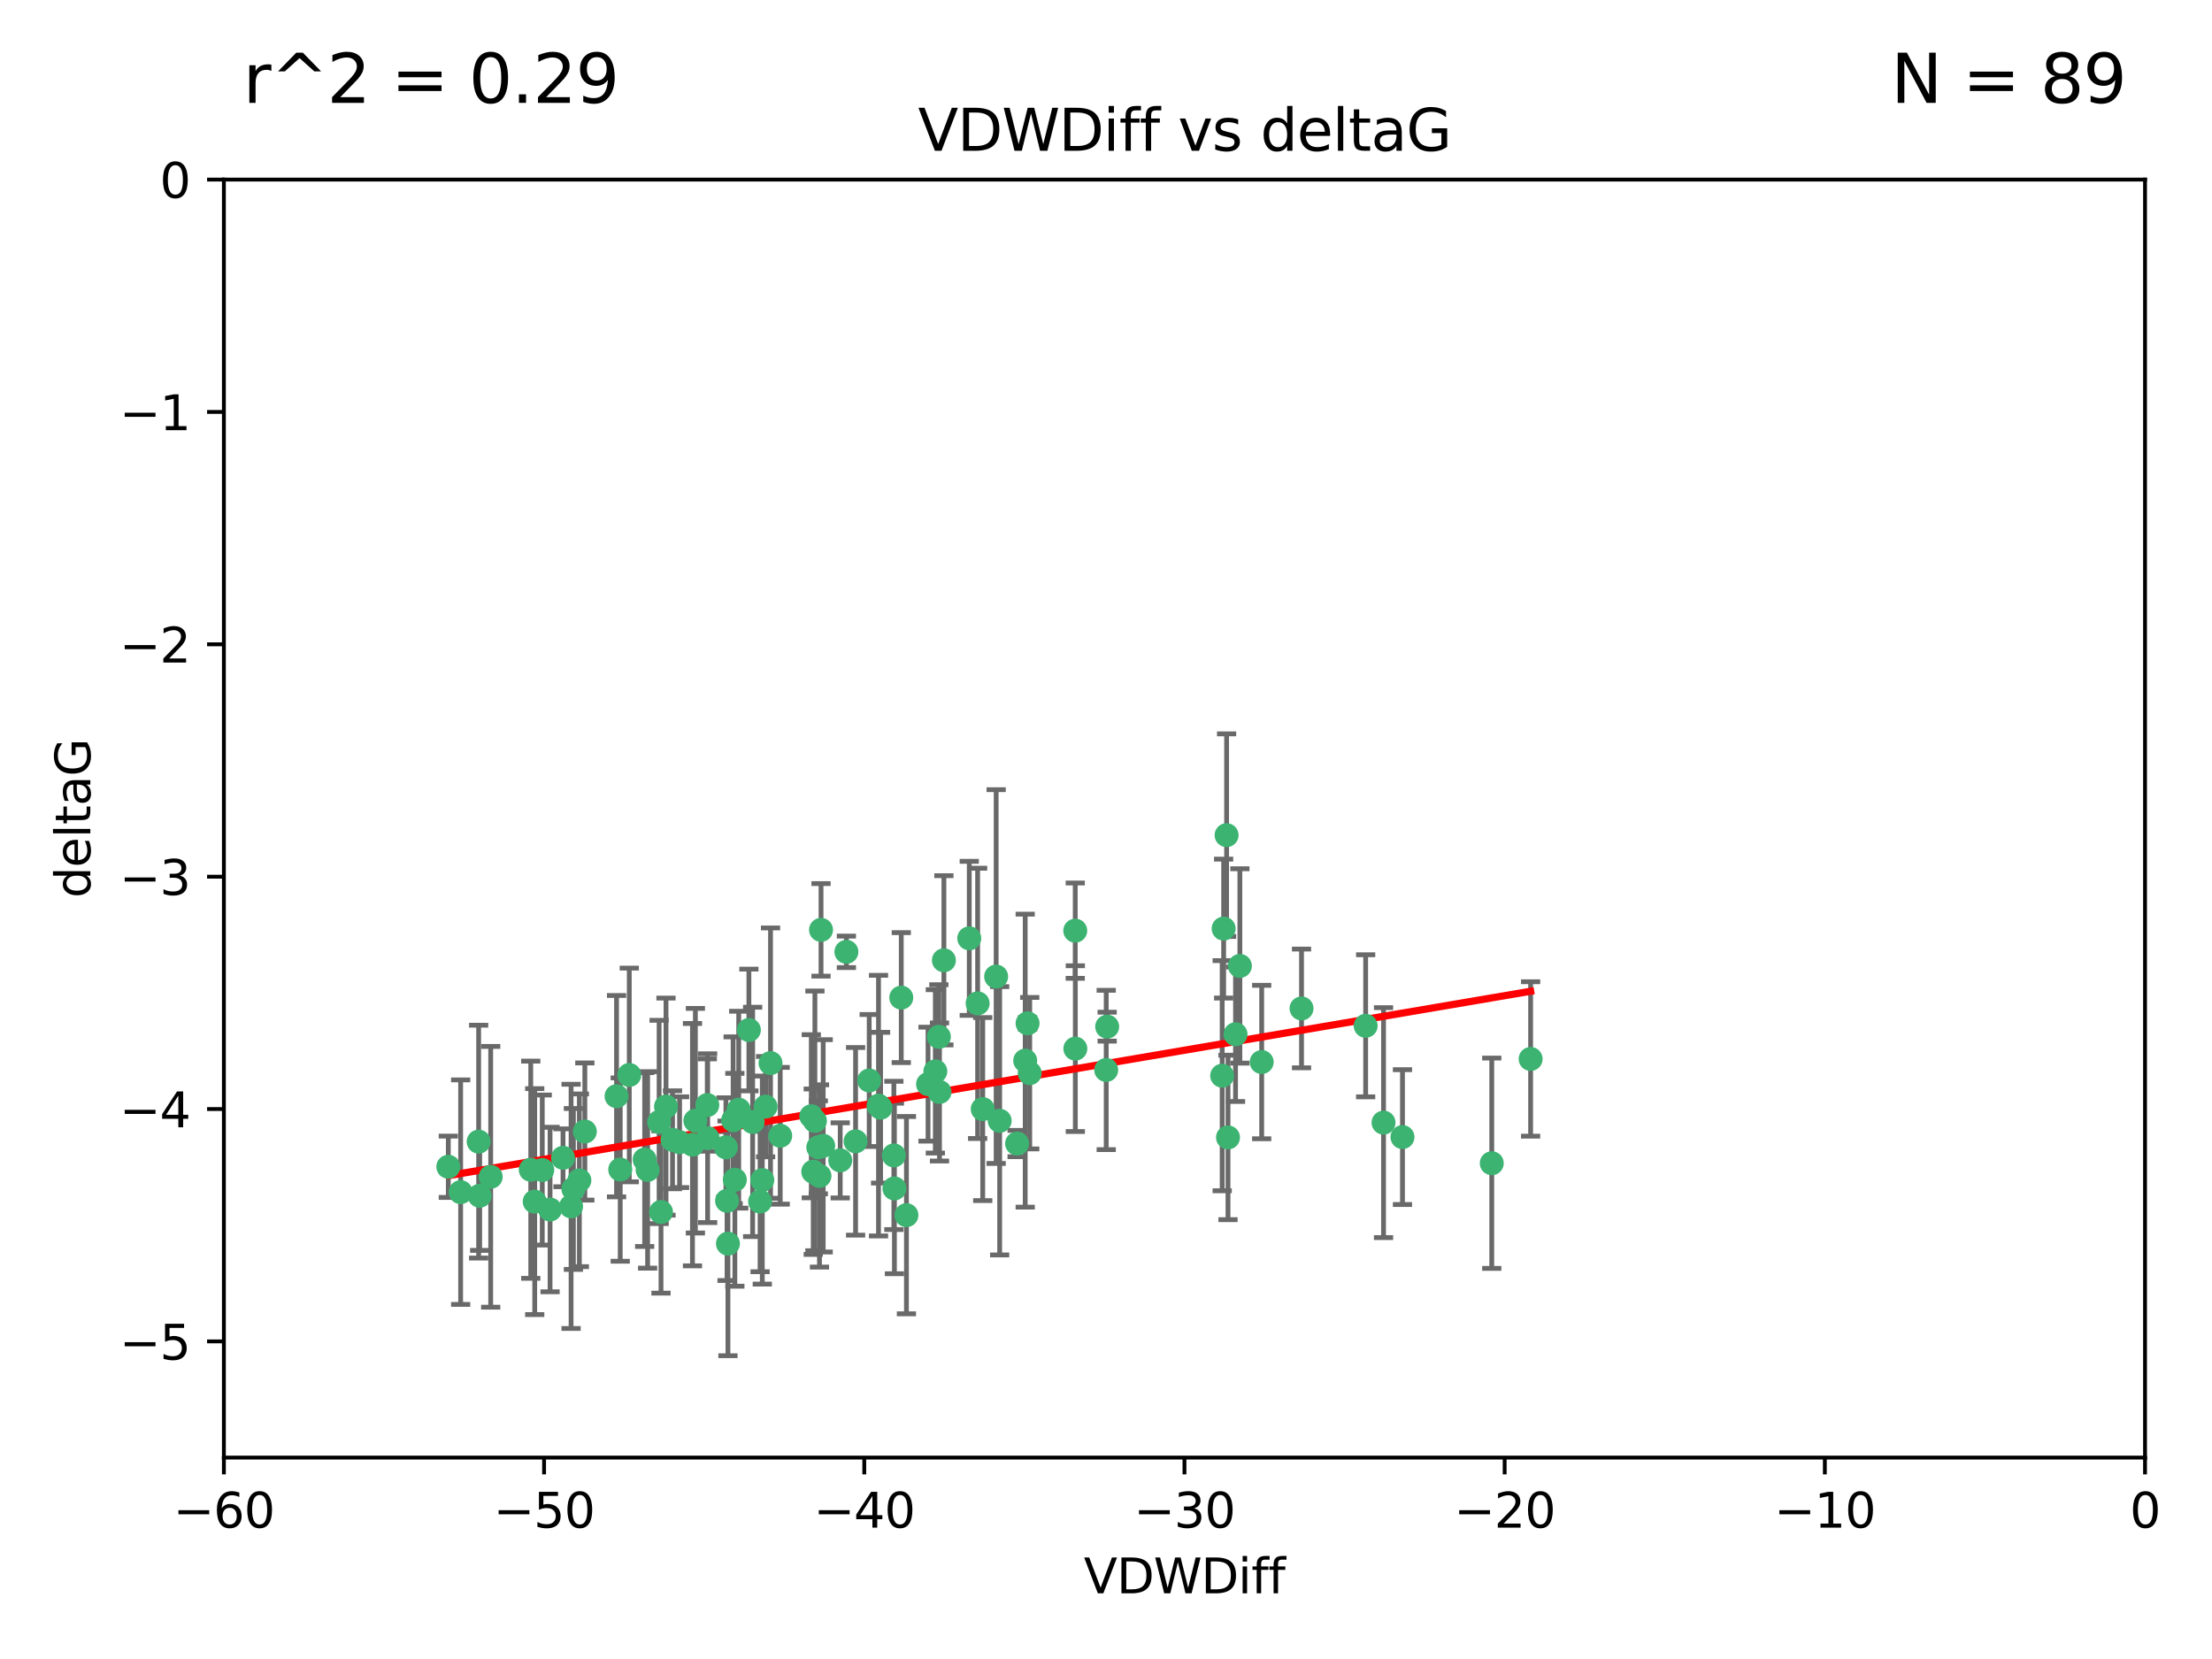 <?xml version="1.0" encoding="utf-8" standalone="no"?>
<!DOCTYPE svg PUBLIC "-//W3C//DTD SVG 1.1//EN"
  "http://www.w3.org/Graphics/SVG/1.1/DTD/svg11.dtd">
<svg xmlns:xlink="http://www.w3.org/1999/xlink" width="460.8pt" height="345.6pt" viewBox="0 0 460.8 345.6" xmlns="http://www.w3.org/2000/svg" version="1.1">
 <defs>
  <style type="text/css">*{stroke-linejoin: round; stroke-linecap: butt}</style>
 </defs>
 <g id="figure_1">
  <g id="patch_1">
   <path d="M 0 345.6 
L 460.8 345.6 
L 460.8 0 
L 0 0 
z
" style="fill: #ffffff"/>
  </g>
  <g id="axes_1">
   <g id="patch_2">
    <path d="M 46.64 303.64 
L 446.85 303.64 
L 446.85 37.411 
L 46.64 37.411 
z
" style="fill: #ffffff"/>
   </g>
   <g id="PathCollection_1">
    <defs>
     <path id="m322aaf2088" d="M 0 1.118 
C 0.297 1.118 0.581 1 0.791 0.791 
C 1 0.581 1.118 0.297 1.118 0 
C 1.118 -0.297 1 -0.581 0.791 -0.791 
C 0.581 -1 0.297 -1.118 0 -1.118 
C -0.297 -1.118 -0.581 -1 -0.791 -0.791 
C -1 -0.581 -1.118 -0.297 -1.118 0 
C -1.118 0.297 -1 0.581 -0.791 0.791 
C -0.581 1 -0.297 1.118 0 1.118 
z
" style="stroke: #3cb371"/>
    </defs>
    <g clip-path="url(#p0fe961c601)">
     <use xlink:href="#m322aaf2088" x="151.221" y="239.011" style="fill: #3cb371; stroke: #3cb371"/>
     <use xlink:href="#m322aaf2088" x="111.391" y="250.316" style="fill: #3cb371; stroke: #3cb371"/>
     <use xlink:href="#m322aaf2088" x="120.692" y="245.88" style="fill: #3cb371; stroke: #3cb371"/>
     <use xlink:href="#m322aaf2088" x="128.438" y="228.355" style="fill: #3cb371; stroke: #3cb371"/>
     <use xlink:href="#m322aaf2088" x="153.89" y="231.167" style="fill: #3cb371; stroke: #3cb371"/>
     <use xlink:href="#m322aaf2088" x="95.96" y="248.347" style="fill: #3cb371; stroke: #3cb371"/>
     <use xlink:href="#m322aaf2088" x="147.41" y="237.101" style="fill: #3cb371; stroke: #3cb371"/>
     <use xlink:href="#m322aaf2088" x="144.255" y="238.455" style="fill: #3cb371; stroke: #3cb371"/>
     <use xlink:href="#m322aaf2088" x="102.222" y="245.151" style="fill: #3cb371; stroke: #3cb371"/>
     <use xlink:href="#m322aaf2088" x="93.393" y="243.057" style="fill: #3cb371; stroke: #3cb371"/>
     <use xlink:href="#m322aaf2088" x="170.466" y="239.012" style="fill: #3cb371; stroke: #3cb371"/>
     <use xlink:href="#m322aaf2088" x="186.325" y="247.575" style="fill: #3cb371; stroke: #3cb371"/>
     <use xlink:href="#m322aaf2088" x="170.71" y="244.971" style="fill: #3cb371; stroke: #3cb371"/>
     <use xlink:href="#m322aaf2088" x="99.927" y="249.096" style="fill: #3cb371; stroke: #3cb371"/>
     <use xlink:href="#m322aaf2088" x="152.724" y="233.364" style="fill: #3cb371; stroke: #3cb371"/>
     <use xlink:href="#m322aaf2088" x="151.46" y="250.142" style="fill: #3cb371; stroke: #3cb371"/>
     <use xlink:href="#m322aaf2088" x="129.205" y="243.641" style="fill: #3cb371; stroke: #3cb371"/>
     <use xlink:href="#m322aaf2088" x="114.586" y="251.967" style="fill: #3cb371; stroke: #3cb371"/>
     <use xlink:href="#m322aaf2088" x="160.515" y="221.462" style="fill: #3cb371; stroke: #3cb371"/>
     <use xlink:href="#m322aaf2088" x="181.071" y="225.088" style="fill: #3cb371; stroke: #3cb371"/>
     <use xlink:href="#m322aaf2088" x="169.007" y="232.534" style="fill: #3cb371; stroke: #3cb371"/>
     <use xlink:href="#m322aaf2088" x="169.761" y="233.502" style="fill: #3cb371; stroke: #3cb371"/>
     <use xlink:href="#m322aaf2088" x="138.74" y="230.526" style="fill: #3cb371; stroke: #3cb371"/>
     <use xlink:href="#m322aaf2088" x="134.295" y="241.556" style="fill: #3cb371; stroke: #3cb371"/>
     <use xlink:href="#m322aaf2088" x="140.098" y="237.443" style="fill: #3cb371; stroke: #3cb371"/>
     <use xlink:href="#m322aaf2088" x="110.566" y="243.675" style="fill: #3cb371; stroke: #3cb371"/>
     <use xlink:href="#m322aaf2088" x="162.533" y="236.602" style="fill: #3cb371; stroke: #3cb371"/>
     <use xlink:href="#m322aaf2088" x="99.711" y="237.823" style="fill: #3cb371; stroke: #3cb371"/>
     <use xlink:href="#m322aaf2088" x="171.486" y="238.695" style="fill: #3cb371; stroke: #3cb371"/>
     <use xlink:href="#m322aaf2088" x="186.209" y="240.695" style="fill: #3cb371; stroke: #3cb371"/>
     <use xlink:href="#m322aaf2088" x="119.448" y="247.682" style="fill: #3cb371; stroke: #3cb371"/>
     <use xlink:href="#m322aaf2088" x="118.968" y="251.31" style="fill: #3cb371; stroke: #3cb371"/>
     <use xlink:href="#m322aaf2088" x="131.089" y="223.937" style="fill: #3cb371; stroke: #3cb371"/>
     <use xlink:href="#m322aaf2088" x="112.961" y="243.739" style="fill: #3cb371; stroke: #3cb371"/>
     <use xlink:href="#m322aaf2088" x="134.911" y="243.713" style="fill: #3cb371; stroke: #3cb371"/>
     <use xlink:href="#m322aaf2088" x="158.798" y="245.83" style="fill: #3cb371; stroke: #3cb371"/>
     <use xlink:href="#m322aaf2088" x="156.79" y="233.712" style="fill: #3cb371; stroke: #3cb371"/>
     <use xlink:href="#m322aaf2088" x="156.007" y="214.57" style="fill: #3cb371; stroke: #3cb371"/>
     <use xlink:href="#m322aaf2088" x="175.035" y="241.73" style="fill: #3cb371; stroke: #3cb371"/>
     <use xlink:href="#m322aaf2088" x="141.568" y="237.937" style="fill: #3cb371; stroke: #3cb371"/>
     <use xlink:href="#m322aaf2088" x="171.035" y="193.709" style="fill: #3cb371; stroke: #3cb371"/>
     <use xlink:href="#m322aaf2088" x="153.083" y="245.769" style="fill: #3cb371; stroke: #3cb371"/>
     <use xlink:href="#m322aaf2088" x="121.832" y="235.714" style="fill: #3cb371; stroke: #3cb371"/>
     <use xlink:href="#m322aaf2088" x="169.413" y="244.088" style="fill: #3cb371; stroke: #3cb371"/>
     <use xlink:href="#m322aaf2088" x="151.644" y="259.074" style="fill: #3cb371; stroke: #3cb371"/>
     <use xlink:href="#m322aaf2088" x="144.861" y="233.462" style="fill: #3cb371; stroke: #3cb371"/>
     <use xlink:href="#m322aaf2088" x="117.288" y="241.193" style="fill: #3cb371; stroke: #3cb371"/>
     <use xlink:href="#m322aaf2088" x="137.308" y="233.723" style="fill: #3cb371; stroke: #3cb371"/>
     <use xlink:href="#m322aaf2088" x="137.699" y="252.481" style="fill: #3cb371; stroke: #3cb371"/>
     <use xlink:href="#m322aaf2088" x="158.341" y="250.302" style="fill: #3cb371; stroke: #3cb371"/>
     <use xlink:href="#m322aaf2088" x="214.511" y="223.559" style="fill: #3cb371; stroke: #3cb371"/>
     <use xlink:href="#m322aaf2088" x="201.915" y="195.473" style="fill: #3cb371; stroke: #3cb371"/>
     <use xlink:href="#m322aaf2088" x="223.993" y="193.873" style="fill: #3cb371; stroke: #3cb371"/>
     <use xlink:href="#m322aaf2088" x="254.907" y="193.444" style="fill: #3cb371; stroke: #3cb371"/>
     <use xlink:href="#m322aaf2088" x="183.012" y="230.324" style="fill: #3cb371; stroke: #3cb371"/>
     <use xlink:href="#m322aaf2088" x="211.88" y="238.222" style="fill: #3cb371; stroke: #3cb371"/>
     <use xlink:href="#m322aaf2088" x="195.715" y="227.477" style="fill: #3cb371; stroke: #3cb371"/>
     <use xlink:href="#m322aaf2088" x="178.237" y="237.76" style="fill: #3cb371; stroke: #3cb371"/>
     <use xlink:href="#m322aaf2088" x="188.828" y="253.138" style="fill: #3cb371; stroke: #3cb371"/>
     <use xlink:href="#m322aaf2088" x="224.011" y="218.451" style="fill: #3cb371; stroke: #3cb371"/>
     <use xlink:href="#m322aaf2088" x="193.329" y="225.849" style="fill: #3cb371; stroke: #3cb371"/>
     <use xlink:href="#m322aaf2088" x="147.343" y="230.202" style="fill: #3cb371; stroke: #3cb371"/>
     <use xlink:href="#m322aaf2088" x="204.72" y="231.04" style="fill: #3cb371; stroke: #3cb371"/>
     <use xlink:href="#m322aaf2088" x="183.443" y="230.756" style="fill: #3cb371; stroke: #3cb371"/>
     <use xlink:href="#m322aaf2088" x="271.132" y="210.077" style="fill: #3cb371; stroke: #3cb371"/>
     <use xlink:href="#m322aaf2088" x="195.583" y="215.989" style="fill: #3cb371; stroke: #3cb371"/>
     <use xlink:href="#m322aaf2088" x="196.632" y="200.046" style="fill: #3cb371; stroke: #3cb371"/>
     <use xlink:href="#m322aaf2088" x="207.515" y="203.435" style="fill: #3cb371; stroke: #3cb371"/>
     <use xlink:href="#m322aaf2088" x="284.491" y="213.695" style="fill: #3cb371; stroke: #3cb371"/>
     <use xlink:href="#m322aaf2088" x="292.162" y="236.875" style="fill: #3cb371; stroke: #3cb371"/>
     <use xlink:href="#m322aaf2088" x="159.489" y="230.536" style="fill: #3cb371; stroke: #3cb371"/>
     <use xlink:href="#m322aaf2088" x="230.445" y="222.895" style="fill: #3cb371; stroke: #3cb371"/>
     <use xlink:href="#m322aaf2088" x="213.569" y="220.951" style="fill: #3cb371; stroke: #3cb371"/>
     <use xlink:href="#m322aaf2088" x="176.321" y="198.286" style="fill: #3cb371; stroke: #3cb371"/>
     <use xlink:href="#m322aaf2088" x="258.292" y="201.223" style="fill: #3cb371; stroke: #3cb371"/>
     <use xlink:href="#m322aaf2088" x="194.849" y="223.183" style="fill: #3cb371; stroke: #3cb371"/>
     <use xlink:href="#m322aaf2088" x="203.66" y="209.019" style="fill: #3cb371; stroke: #3cb371"/>
     <use xlink:href="#m322aaf2088" x="187.751" y="207.82" style="fill: #3cb371; stroke: #3cb371"/>
     <use xlink:href="#m322aaf2088" x="214.061" y="213.179" style="fill: #3cb371; stroke: #3cb371"/>
     <use xlink:href="#m322aaf2088" x="208.249" y="233.481" style="fill: #3cb371; stroke: #3cb371"/>
     <use xlink:href="#m322aaf2088" x="255.522" y="173.979" style="fill: #3cb371; stroke: #3cb371"/>
     <use xlink:href="#m322aaf2088" x="262.833" y="221.242" style="fill: #3cb371; stroke: #3cb371"/>
     <use xlink:href="#m322aaf2088" x="230.642" y="213.868" style="fill: #3cb371; stroke: #3cb371"/>
     <use xlink:href="#m322aaf2088" x="255.816" y="236.948" style="fill: #3cb371; stroke: #3cb371"/>
     <use xlink:href="#m322aaf2088" x="254.602" y="224.085" style="fill: #3cb371; stroke: #3cb371"/>
     <use xlink:href="#m322aaf2088" x="310.762" y="242.322" style="fill: #3cb371; stroke: #3cb371"/>
     <use xlink:href="#m322aaf2088" x="288.215" y="233.861" style="fill: #3cb371; stroke: #3cb371"/>
     <use xlink:href="#m322aaf2088" x="257.384" y="215.451" style="fill: #3cb371; stroke: #3cb371"/>
     <use xlink:href="#m322aaf2088" x="318.857" y="220.6" style="fill: #3cb371; stroke: #3cb371"/>
    </g>
   </g>
   <g id="matplotlib.axis_1">
    <g id="xtick_1">
     <g id="line2d_1">
      <defs>
       <path id="m61d7e779e1" d="M 0 0 
L 0 3.5 
" style="stroke: #000000; stroke-width: 0.8"/>
      </defs>
      <g>
       <use xlink:href="#m61d7e779e1" x="46.64" y="303.64" style="stroke: #000000; stroke-width: 0.8"/>
      </g>
     </g>
     <g id="text_1">
      <!-- −60 -->
      <g transform="translate(36.088 318.238)scale(0.1 -0.1)">
       <defs>
        <path id="DejaVuSans-2212" d="M 678 2272 
L 4684 2272 
L 4684 1741 
L 678 1741 
L 678 2272 
z
" transform="scale(0.016)"/>
        <path id="DejaVuSans-36" d="M 2113 2584 
Q 1688 2584 1439 2293 
Q 1191 2003 1191 1497 
Q 1191 994 1439 701 
Q 1688 409 2113 409 
Q 2538 409 2786 701 
Q 3034 994 3034 1497 
Q 3034 2003 2786 2293 
Q 2538 2584 2113 2584 
z
M 3366 4563 
L 3366 3988 
Q 3128 4100 2886 4159 
Q 2644 4219 2406 4219 
Q 1781 4219 1451 3797 
Q 1122 3375 1075 2522 
Q 1259 2794 1537 2939 
Q 1816 3084 2150 3084 
Q 2853 3084 3261 2657 
Q 3669 2231 3669 1497 
Q 3669 778 3244 343 
Q 2819 -91 2113 -91 
Q 1303 -91 875 529 
Q 447 1150 447 2328 
Q 447 3434 972 4092 
Q 1497 4750 2381 4750 
Q 2619 4750 2861 4703 
Q 3103 4656 3366 4563 
z
" transform="scale(0.016)"/>
        <path id="DejaVuSans-30" d="M 2034 4250 
Q 1547 4250 1301 3770 
Q 1056 3291 1056 2328 
Q 1056 1369 1301 889 
Q 1547 409 2034 409 
Q 2525 409 2770 889 
Q 3016 1369 3016 2328 
Q 3016 3291 2770 3770 
Q 2525 4250 2034 4250 
z
M 2034 4750 
Q 2819 4750 3233 4129 
Q 3647 3509 3647 2328 
Q 3647 1150 3233 529 
Q 2819 -91 2034 -91 
Q 1250 -91 836 529 
Q 422 1150 422 2328 
Q 422 3509 836 4129 
Q 1250 4750 2034 4750 
z
" transform="scale(0.016)"/>
       </defs>
       <use xlink:href="#DejaVuSans-2212"/>
       <use xlink:href="#DejaVuSans-36" x="83.789"/>
       <use xlink:href="#DejaVuSans-30" x="147.412"/>
      </g>
     </g>
    </g>
    <g id="xtick_2">
     <g id="line2d_2">
      <g>
       <use xlink:href="#m61d7e779e1" x="113.342" y="303.64" style="stroke: #000000; stroke-width: 0.8"/>
      </g>
     </g>
     <g id="text_2">
      <!-- −50 -->
      <g transform="translate(102.789 318.238)scale(0.1 -0.1)">
       <defs>
        <path id="DejaVuSans-35" d="M 691 4666 
L 3169 4666 
L 3169 4134 
L 1269 4134 
L 1269 2991 
Q 1406 3038 1543 3061 
Q 1681 3084 1819 3084 
Q 2600 3084 3056 2656 
Q 3513 2228 3513 1497 
Q 3513 744 3044 326 
Q 2575 -91 1722 -91 
Q 1428 -91 1123 -41 
Q 819 9 494 109 
L 494 744 
Q 775 591 1075 516 
Q 1375 441 1709 441 
Q 2250 441 2565 725 
Q 2881 1009 2881 1497 
Q 2881 1984 2565 2268 
Q 2250 2553 1709 2553 
Q 1456 2553 1204 2497 
Q 953 2441 691 2322 
L 691 4666 
z
" transform="scale(0.016)"/>
       </defs>
       <use xlink:href="#DejaVuSans-2212"/>
       <use xlink:href="#DejaVuSans-35" x="83.789"/>
       <use xlink:href="#DejaVuSans-30" x="147.412"/>
      </g>
     </g>
    </g>
    <g id="xtick_3">
     <g id="line2d_3">
      <g>
       <use xlink:href="#m61d7e779e1" x="180.043" y="303.64" style="stroke: #000000; stroke-width: 0.8"/>
      </g>
     </g>
     <g id="text_3">
      <!-- −40 -->
      <g transform="translate(169.491 318.238)scale(0.1 -0.1)">
       <defs>
        <path id="DejaVuSans-34" d="M 2419 4116 
L 825 1625 
L 2419 1625 
L 2419 4116 
z
M 2253 4666 
L 3047 4666 
L 3047 1625 
L 3713 1625 
L 3713 1100 
L 3047 1100 
L 3047 0 
L 2419 0 
L 2419 1100 
L 313 1100 
L 313 1709 
L 2253 4666 
z
" transform="scale(0.016)"/>
       </defs>
       <use xlink:href="#DejaVuSans-2212"/>
       <use xlink:href="#DejaVuSans-34" x="83.789"/>
       <use xlink:href="#DejaVuSans-30" x="147.412"/>
      </g>
     </g>
    </g>
    <g id="xtick_4">
     <g id="line2d_4">
      <g>
       <use xlink:href="#m61d7e779e1" x="246.745" y="303.64" style="stroke: #000000; stroke-width: 0.8"/>
      </g>
     </g>
     <g id="text_4">
      <!-- −30 -->
      <g transform="translate(236.193 318.238)scale(0.1 -0.1)">
       <defs>
        <path id="DejaVuSans-33" d="M 2597 2516 
Q 3050 2419 3304 2112 
Q 3559 1806 3559 1356 
Q 3559 666 3084 287 
Q 2609 -91 1734 -91 
Q 1441 -91 1130 -33 
Q 819 25 488 141 
L 488 750 
Q 750 597 1062 519 
Q 1375 441 1716 441 
Q 2309 441 2620 675 
Q 2931 909 2931 1356 
Q 2931 1769 2642 2001 
Q 2353 2234 1838 2234 
L 1294 2234 
L 1294 2753 
L 1863 2753 
Q 2328 2753 2575 2939 
Q 2822 3125 2822 3475 
Q 2822 3834 2567 4026 
Q 2313 4219 1838 4219 
Q 1578 4219 1281 4162 
Q 984 4106 628 3988 
L 628 4550 
Q 988 4650 1302 4700 
Q 1616 4750 1894 4750 
Q 2613 4750 3031 4423 
Q 3450 4097 3450 3541 
Q 3450 3153 3228 2886 
Q 3006 2619 2597 2516 
z
" transform="scale(0.016)"/>
       </defs>
       <use xlink:href="#DejaVuSans-2212"/>
       <use xlink:href="#DejaVuSans-33" x="83.789"/>
       <use xlink:href="#DejaVuSans-30" x="147.412"/>
      </g>
     </g>
    </g>
    <g id="xtick_5">
     <g id="line2d_5">
      <g>
       <use xlink:href="#m61d7e779e1" x="313.447" y="303.64" style="stroke: #000000; stroke-width: 0.8"/>
      </g>
     </g>
     <g id="text_5">
      <!-- −20 -->
      <g transform="translate(302.894 318.238)scale(0.1 -0.1)">
       <defs>
        <path id="DejaVuSans-32" d="M 1228 531 
L 3431 531 
L 3431 0 
L 469 0 
L 469 531 
Q 828 903 1448 1529 
Q 2069 2156 2228 2338 
Q 2531 2678 2651 2914 
Q 2772 3150 2772 3378 
Q 2772 3750 2511 3984 
Q 2250 4219 1831 4219 
Q 1534 4219 1204 4116 
Q 875 4013 500 3803 
L 500 4441 
Q 881 4594 1212 4672 
Q 1544 4750 1819 4750 
Q 2544 4750 2975 4387 
Q 3406 4025 3406 3419 
Q 3406 3131 3298 2873 
Q 3191 2616 2906 2266 
Q 2828 2175 2409 1742 
Q 1991 1309 1228 531 
z
" transform="scale(0.016)"/>
       </defs>
       <use xlink:href="#DejaVuSans-2212"/>
       <use xlink:href="#DejaVuSans-32" x="83.789"/>
       <use xlink:href="#DejaVuSans-30" x="147.412"/>
      </g>
     </g>
    </g>
    <g id="xtick_6">
     <g id="line2d_6">
      <g>
       <use xlink:href="#m61d7e779e1" x="380.148" y="303.64" style="stroke: #000000; stroke-width: 0.8"/>
      </g>
     </g>
     <g id="text_6">
      <!-- −10 -->
      <g transform="translate(369.596 318.238)scale(0.1 -0.1)">
       <defs>
        <path id="DejaVuSans-31" d="M 794 531 
L 1825 531 
L 1825 4091 
L 703 3866 
L 703 4441 
L 1819 4666 
L 2450 4666 
L 2450 531 
L 3481 531 
L 3481 0 
L 794 0 
L 794 531 
z
" transform="scale(0.016)"/>
       </defs>
       <use xlink:href="#DejaVuSans-2212"/>
       <use xlink:href="#DejaVuSans-31" x="83.789"/>
       <use xlink:href="#DejaVuSans-30" x="147.412"/>
      </g>
     </g>
    </g>
    <g id="xtick_7">
     <g id="line2d_7">
      <g>
       <use xlink:href="#m61d7e779e1" x="446.85" y="303.64" style="stroke: #000000; stroke-width: 0.8"/>
      </g>
     </g>
     <g id="text_7">
      <!-- 0 -->
      <g transform="translate(443.669 318.238)scale(0.1 -0.1)">
       <use xlink:href="#DejaVuSans-30"/>
      </g>
     </g>
    </g>
    <g id="text_8">
     <!-- VDWDiff -->
     <g transform="translate(225.772 331.917)scale(0.1 -0.1)">
      <defs>
       <path id="DejaVuSans-56" d="M 1831 0 
L 50 4666 
L 709 4666 
L 2188 738 
L 3669 4666 
L 4325 4666 
L 2547 0 
L 1831 0 
z
" transform="scale(0.016)"/>
       <path id="DejaVuSans-44" d="M 1259 4147 
L 1259 519 
L 2022 519 
Q 2988 519 3436 956 
Q 3884 1394 3884 2338 
Q 3884 3275 3436 3711 
Q 2988 4147 2022 4147 
L 1259 4147 
z
M 628 4666 
L 1925 4666 
Q 3281 4666 3915 4102 
Q 4550 3538 4550 2338 
Q 4550 1131 3912 565 
Q 3275 0 1925 0 
L 628 0 
L 628 4666 
z
" transform="scale(0.016)"/>
       <path id="DejaVuSans-57" d="M 213 4666 
L 850 4666 
L 1831 722 
L 2809 4666 
L 3519 4666 
L 4500 722 
L 5478 4666 
L 6119 4666 
L 4947 0 
L 4153 0 
L 3169 4050 
L 2175 0 
L 1381 0 
L 213 4666 
z
" transform="scale(0.016)"/>
       <path id="DejaVuSans-69" d="M 603 3500 
L 1178 3500 
L 1178 0 
L 603 0 
L 603 3500 
z
M 603 4863 
L 1178 4863 
L 1178 4134 
L 603 4134 
L 603 4863 
z
" transform="scale(0.016)"/>
       <path id="DejaVuSans-66" d="M 2375 4863 
L 2375 4384 
L 1825 4384 
Q 1516 4384 1395 4259 
Q 1275 4134 1275 3809 
L 1275 3500 
L 2222 3500 
L 2222 3053 
L 1275 3053 
L 1275 0 
L 697 0 
L 697 3053 
L 147 3053 
L 147 3500 
L 697 3500 
L 697 3744 
Q 697 4328 969 4595 
Q 1241 4863 1831 4863 
L 2375 4863 
z
" transform="scale(0.016)"/>
      </defs>
      <use xlink:href="#DejaVuSans-56"/>
      <use xlink:href="#DejaVuSans-44" x="68.408"/>
      <use xlink:href="#DejaVuSans-57" x="145.41"/>
      <use xlink:href="#DejaVuSans-44" x="244.287"/>
      <use xlink:href="#DejaVuSans-69" x="321.289"/>
      <use xlink:href="#DejaVuSans-66" x="349.072"/>
      <use xlink:href="#DejaVuSans-66" x="384.277"/>
     </g>
    </g>
   </g>
   <g id="matplotlib.axis_2">
    <g id="ytick_1">
     <g id="line2d_8">
      <defs>
       <path id="m433099b6a5" d="M 0 0 
L -3.5 0 
" style="stroke: #000000; stroke-width: 0.8"/>
      </defs>
      <g>
       <use xlink:href="#m433099b6a5" x="46.64" y="279.437" style="stroke: #000000; stroke-width: 0.8"/>
      </g>
     </g>
     <g id="text_9">
      <!-- −5 -->
      <g transform="translate(24.898 283.237)scale(0.1 -0.1)">
       <use xlink:href="#DejaVuSans-2212"/>
       <use xlink:href="#DejaVuSans-35" x="83.789"/>
      </g>
     </g>
    </g>
    <g id="ytick_2">
     <g id="line2d_9">
      <g>
       <use xlink:href="#m433099b6a5" x="46.64" y="231.032" style="stroke: #000000; stroke-width: 0.8"/>
      </g>
     </g>
     <g id="text_10">
      <!-- −4 -->
      <g transform="translate(24.898 234.831)scale(0.1 -0.1)">
       <use xlink:href="#DejaVuSans-2212"/>
       <use xlink:href="#DejaVuSans-34" x="83.789"/>
      </g>
     </g>
    </g>
    <g id="ytick_3">
     <g id="line2d_10">
      <g>
       <use xlink:href="#m433099b6a5" x="46.64" y="182.627" style="stroke: #000000; stroke-width: 0.8"/>
      </g>
     </g>
     <g id="text_11">
      <!-- −3 -->
      <g transform="translate(24.898 186.426)scale(0.1 -0.1)">
       <use xlink:href="#DejaVuSans-2212"/>
       <use xlink:href="#DejaVuSans-33" x="83.789"/>
      </g>
     </g>
    </g>
    <g id="ytick_4">
     <g id="line2d_11">
      <g>
       <use xlink:href="#m433099b6a5" x="46.64" y="134.222" style="stroke: #000000; stroke-width: 0.8"/>
      </g>
     </g>
     <g id="text_12">
      <!-- −2 -->
      <g transform="translate(24.898 138.021)scale(0.1 -0.1)">
       <use xlink:href="#DejaVuSans-2212"/>
       <use xlink:href="#DejaVuSans-32" x="83.789"/>
      </g>
     </g>
    </g>
    <g id="ytick_5">
     <g id="line2d_12">
      <g>
       <use xlink:href="#m433099b6a5" x="46.64" y="85.816" style="stroke: #000000; stroke-width: 0.8"/>
      </g>
     </g>
     <g id="text_13">
      <!-- −1 -->
      <g transform="translate(24.898 89.616)scale(0.1 -0.1)">
       <use xlink:href="#DejaVuSans-2212"/>
       <use xlink:href="#DejaVuSans-31" x="83.789"/>
      </g>
     </g>
    </g>
    <g id="ytick_6">
     <g id="line2d_13">
      <g>
       <use xlink:href="#m433099b6a5" x="46.64" y="37.411" style="stroke: #000000; stroke-width: 0.8"/>
      </g>
     </g>
     <g id="text_14">
      <!-- 0 -->
      <g transform="translate(33.278 41.21)scale(0.1 -0.1)">
       <use xlink:href="#DejaVuSans-30"/>
      </g>
     </g>
    </g>
    <g id="text_15">
     <!-- deltaG -->
     <g transform="translate(18.818 187.064)rotate(-90)scale(0.1 -0.1)">
      <defs>
       <path id="DejaVuSans-64" d="M 2906 2969 
L 2906 4863 
L 3481 4863 
L 3481 0 
L 2906 0 
L 2906 525 
Q 2725 213 2448 61 
Q 2172 -91 1784 -91 
Q 1150 -91 751 415 
Q 353 922 353 1747 
Q 353 2572 751 3078 
Q 1150 3584 1784 3584 
Q 2172 3584 2448 3432 
Q 2725 3281 2906 2969 
z
M 947 1747 
Q 947 1113 1208 752 
Q 1469 391 1925 391 
Q 2381 391 2643 752 
Q 2906 1113 2906 1747 
Q 2906 2381 2643 2742 
Q 2381 3103 1925 3103 
Q 1469 3103 1208 2742 
Q 947 2381 947 1747 
z
" transform="scale(0.016)"/>
       <path id="DejaVuSans-65" d="M 3597 1894 
L 3597 1613 
L 953 1613 
Q 991 1019 1311 708 
Q 1631 397 2203 397 
Q 2534 397 2845 478 
Q 3156 559 3463 722 
L 3463 178 
Q 3153 47 2828 -22 
Q 2503 -91 2169 -91 
Q 1331 -91 842 396 
Q 353 884 353 1716 
Q 353 2575 817 3079 
Q 1281 3584 2069 3584 
Q 2775 3584 3186 3129 
Q 3597 2675 3597 1894 
z
M 3022 2063 
Q 3016 2534 2758 2815 
Q 2500 3097 2075 3097 
Q 1594 3097 1305 2825 
Q 1016 2553 972 2059 
L 3022 2063 
z
" transform="scale(0.016)"/>
       <path id="DejaVuSans-6c" d="M 603 4863 
L 1178 4863 
L 1178 0 
L 603 0 
L 603 4863 
z
" transform="scale(0.016)"/>
       <path id="DejaVuSans-74" d="M 1172 4494 
L 1172 3500 
L 2356 3500 
L 2356 3053 
L 1172 3053 
L 1172 1153 
Q 1172 725 1289 603 
Q 1406 481 1766 481 
L 2356 481 
L 2356 0 
L 1766 0 
Q 1100 0 847 248 
Q 594 497 594 1153 
L 594 3053 
L 172 3053 
L 172 3500 
L 594 3500 
L 594 4494 
L 1172 4494 
z
" transform="scale(0.016)"/>
       <path id="DejaVuSans-61" d="M 2194 1759 
Q 1497 1759 1228 1600 
Q 959 1441 959 1056 
Q 959 750 1161 570 
Q 1363 391 1709 391 
Q 2188 391 2477 730 
Q 2766 1069 2766 1631 
L 2766 1759 
L 2194 1759 
z
M 3341 1997 
L 3341 0 
L 2766 0 
L 2766 531 
Q 2569 213 2275 61 
Q 1981 -91 1556 -91 
Q 1019 -91 701 211 
Q 384 513 384 1019 
Q 384 1609 779 1909 
Q 1175 2209 1959 2209 
L 2766 2209 
L 2766 2266 
Q 2766 2663 2505 2880 
Q 2244 3097 1772 3097 
Q 1472 3097 1187 3025 
Q 903 2953 641 2809 
L 641 3341 
Q 956 3463 1253 3523 
Q 1550 3584 1831 3584 
Q 2591 3584 2966 3190 
Q 3341 2797 3341 1997 
z
" transform="scale(0.016)"/>
       <path id="DejaVuSans-47" d="M 3809 666 
L 3809 1919 
L 2778 1919 
L 2778 2438 
L 4434 2438 
L 4434 434 
Q 4069 175 3628 42 
Q 3188 -91 2688 -91 
Q 1594 -91 976 548 
Q 359 1188 359 2328 
Q 359 3472 976 4111 
Q 1594 4750 2688 4750 
Q 3144 4750 3555 4637 
Q 3966 4525 4313 4306 
L 4313 3634 
Q 3963 3931 3569 4081 
Q 3175 4231 2741 4231 
Q 1884 4231 1454 3753 
Q 1025 3275 1025 2328 
Q 1025 1384 1454 906 
Q 1884 428 2741 428 
Q 3075 428 3337 486 
Q 3600 544 3809 666 
z
" transform="scale(0.016)"/>
      </defs>
      <use xlink:href="#DejaVuSans-64"/>
      <use xlink:href="#DejaVuSans-65" x="63.477"/>
      <use xlink:href="#DejaVuSans-6c" x="125"/>
      <use xlink:href="#DejaVuSans-74" x="152.783"/>
      <use xlink:href="#DejaVuSans-61" x="191.992"/>
      <use xlink:href="#DejaVuSans-47" x="253.271"/>
     </g>
    </g>
   </g>
   <g id="LineCollection_1">
    <path d="M 151.221 249.332 
L 151.221 228.691 
" clip-path="url(#p0fe961c601)" style="fill: none; stroke: #696969"/>
    <path d="M 111.391 273.851 
L 111.391 226.78 
" clip-path="url(#p0fe961c601)" style="fill: none; stroke: #696969"/>
    <path d="M 120.692 263.87 
L 120.692 227.891 
" clip-path="url(#p0fe961c601)" style="fill: none; stroke: #696969"/>
    <path d="M 128.438 249.329 
L 128.438 207.382 
" clip-path="url(#p0fe961c601)" style="fill: none; stroke: #696969"/>
    <path d="M 153.89 251.678 
L 153.89 210.656 
" clip-path="url(#p0fe961c601)" style="fill: none; stroke: #696969"/>
    <path d="M 95.96 271.729 
L 95.96 224.965 
" clip-path="url(#p0fe961c601)" style="fill: none; stroke: #696969"/>
    <path d="M 147.41 254.682 
L 147.41 219.519 
" clip-path="url(#p0fe961c601)" style="fill: none; stroke: #696969"/>
    <path d="M 144.255 263.702 
L 144.255 213.208 
" clip-path="url(#p0fe961c601)" style="fill: none; stroke: #696969"/>
    <path d="M 102.222 272.312 
L 102.222 217.99 
" clip-path="url(#p0fe961c601)" style="fill: none; stroke: #696969"/>
    <path d="M 93.393 249.446 
L 93.393 236.669 
" clip-path="url(#p0fe961c601)" style="fill: none; stroke: #696969"/>
    <path d="M 170.466 248.696 
L 170.466 229.327 
" clip-path="url(#p0fe961c601)" style="fill: none; stroke: #696969"/>
    <path d="M 186.325 265.34 
L 186.325 229.81 
" clip-path="url(#p0fe961c601)" style="fill: none; stroke: #696969"/>
    <path d="M 170.71 263.96 
L 170.71 225.982 
" clip-path="url(#p0fe961c601)" style="fill: none; stroke: #696969"/>
    <path d="M 99.927 260.481 
L 99.927 237.71 
" clip-path="url(#p0fe961c601)" style="fill: none; stroke: #696969"/>
    <path d="M 152.724 250.731 
L 152.724 215.997 
" clip-path="url(#p0fe961c601)" style="fill: none; stroke: #696969"/>
    <path d="M 151.46 266.753 
L 151.46 233.531 
" clip-path="url(#p0fe961c601)" style="fill: none; stroke: #696969"/>
    <path d="M 129.205 262.737 
L 129.205 224.544 
" clip-path="url(#p0fe961c601)" style="fill: none; stroke: #696969"/>
    <path d="M 114.586 269.097 
L 114.586 234.836 
" clip-path="url(#p0fe961c601)" style="fill: none; stroke: #696969"/>
    <path d="M 160.515 249.617 
L 160.515 193.307 
" clip-path="url(#p0fe961c601)" style="fill: none; stroke: #696969"/>
    <path d="M 181.071 238.836 
L 181.071 211.34 
" clip-path="url(#p0fe961c601)" style="fill: none; stroke: #696969"/>
    <path d="M 169.007 249.526 
L 169.007 215.542 
" clip-path="url(#p0fe961c601)" style="fill: none; stroke: #696969"/>
    <path d="M 169.761 260.554 
L 169.761 206.45 
" clip-path="url(#p0fe961c601)" style="fill: none; stroke: #696969"/>
    <path d="M 138.74 253.132 
L 138.74 207.921 
" clip-path="url(#p0fe961c601)" style="fill: none; stroke: #696969"/>
    <path d="M 134.295 259.663 
L 134.295 223.449 
" clip-path="url(#p0fe961c601)" style="fill: none; stroke: #696969"/>
    <path d="M 140.098 247.65 
L 140.098 227.236 
" clip-path="url(#p0fe961c601)" style="fill: none; stroke: #696969"/>
    <path d="M 110.566 266.303 
L 110.566 221.048 
" clip-path="url(#p0fe961c601)" style="fill: none; stroke: #696969"/>
    <path d="M 162.533 250.846 
L 162.533 222.359 
" clip-path="url(#p0fe961c601)" style="fill: none; stroke: #696969"/>
    <path d="M 99.711 262.077 
L 99.711 213.568 
" clip-path="url(#p0fe961c601)" style="fill: none; stroke: #696969"/>
    <path d="M 171.486 260.812 
L 171.486 216.578 
" clip-path="url(#p0fe961c601)" style="fill: none; stroke: #696969"/>
    <path d="M 186.209 256.139 
L 186.209 225.251 
" clip-path="url(#p0fe961c601)" style="fill: none; stroke: #696969"/>
    <path d="M 119.448 264.439 
L 119.448 230.926 
" clip-path="url(#p0fe961c601)" style="fill: none; stroke: #696969"/>
    <path d="M 118.968 276.746 
L 118.968 225.873 
" clip-path="url(#p0fe961c601)" style="fill: none; stroke: #696969"/>
    <path d="M 131.089 246.2 
L 131.089 201.674 
" clip-path="url(#p0fe961c601)" style="fill: none; stroke: #696969"/>
    <path d="M 112.961 259.37 
L 112.961 228.107 
" clip-path="url(#p0fe961c601)" style="fill: none; stroke: #696969"/>
    <path d="M 134.911 264.178 
L 134.911 223.248 
" clip-path="url(#p0fe961c601)" style="fill: none; stroke: #696969"/>
    <path d="M 158.798 267.497 
L 158.798 224.162 
" clip-path="url(#p0fe961c601)" style="fill: none; stroke: #696969"/>
    <path d="M 156.79 257.598 
L 156.79 209.826 
" clip-path="url(#p0fe961c601)" style="fill: none; stroke: #696969"/>
    <path d="M 156.007 227.251 
L 156.007 201.889 
" clip-path="url(#p0fe961c601)" style="fill: none; stroke: #696969"/>
    <path d="M 175.035 249.557 
L 175.035 233.903 
" clip-path="url(#p0fe961c601)" style="fill: none; stroke: #696969"/>
    <path d="M 141.568 247.386 
L 141.568 228.488 
" clip-path="url(#p0fe961c601)" style="fill: none; stroke: #696969"/>
    <path d="M 171.035 203.348 
L 171.035 184.071 
" clip-path="url(#p0fe961c601)" style="fill: none; stroke: #696969"/>
    <path d="M 153.083 267.941 
L 153.083 223.597 
" clip-path="url(#p0fe961c601)" style="fill: none; stroke: #696969"/>
    <path d="M 121.832 250 
L 121.832 221.428 
" clip-path="url(#p0fe961c601)" style="fill: none; stroke: #696969"/>
    <path d="M 169.413 261.318 
L 169.413 226.858 
" clip-path="url(#p0fe961c601)" style="fill: none; stroke: #696969"/>
    <path d="M 151.644 282.417 
L 151.644 235.732 
" clip-path="url(#p0fe961c601)" style="fill: none; stroke: #696969"/>
    <path d="M 144.861 256.854 
L 144.861 210.07 
" clip-path="url(#p0fe961c601)" style="fill: none; stroke: #696969"/>
    <path d="M 117.288 247.22 
L 117.288 235.166 
" clip-path="url(#p0fe961c601)" style="fill: none; stroke: #696969"/>
    <path d="M 137.308 254.896 
L 137.308 212.549 
" clip-path="url(#p0fe961c601)" style="fill: none; stroke: #696969"/>
    <path d="M 137.699 269.381 
L 137.699 235.581 
" clip-path="url(#p0fe961c601)" style="fill: none; stroke: #696969"/>
    <path d="M 158.341 264.925 
L 158.341 235.679 
" clip-path="url(#p0fe961c601)" style="fill: none; stroke: #696969"/>
    <path d="M 214.511 239.336 
L 214.511 207.781 
" clip-path="url(#p0fe961c601)" style="fill: none; stroke: #696969"/>
    <path d="M 201.915 211.518 
L 201.915 179.428 
" clip-path="url(#p0fe961c601)" style="fill: none; stroke: #696969"/>
    <path d="M 223.993 203.802 
L 223.993 183.944 
" clip-path="url(#p0fe961c601)" style="fill: none; stroke: #696969"/>
    <path d="M 254.907 207.913 
L 254.907 178.974 
" clip-path="url(#p0fe961c601)" style="fill: none; stroke: #696969"/>
    <path d="M 183.012 257.471 
L 183.012 203.178 
" clip-path="url(#p0fe961c601)" style="fill: none; stroke: #696969"/>
    <path d="M 211.88 240.963 
L 211.88 235.481 
" clip-path="url(#p0fe961c601)" style="fill: none; stroke: #696969"/>
    <path d="M 195.715 241.86 
L 195.715 213.095 
" clip-path="url(#p0fe961c601)" style="fill: none; stroke: #696969"/>
    <path d="M 178.237 257.301 
L 178.237 218.218 
" clip-path="url(#p0fe961c601)" style="fill: none; stroke: #696969"/>
    <path d="M 188.828 273.691 
L 188.828 232.586 
" clip-path="url(#p0fe961c601)" style="fill: none; stroke: #696969"/>
    <path d="M 224.011 235.713 
L 224.011 201.188 
" clip-path="url(#p0fe961c601)" style="fill: none; stroke: #696969"/>
    <path d="M 193.329 237.72 
L 193.329 213.978 
" clip-path="url(#p0fe961c601)" style="fill: none; stroke: #696969"/>
    <path d="M 147.343 239.817 
L 147.343 220.587 
" clip-path="url(#p0fe961c601)" style="fill: none; stroke: #696969"/>
    <path d="M 204.72 250.104 
L 204.72 211.975 
" clip-path="url(#p0fe961c601)" style="fill: none; stroke: #696969"/>
    <path d="M 183.443 246.458 
L 183.443 215.054 
" clip-path="url(#p0fe961c601)" style="fill: none; stroke: #696969"/>
    <path d="M 271.132 222.445 
L 271.132 197.71 
" clip-path="url(#p0fe961c601)" style="fill: none; stroke: #696969"/>
    <path d="M 195.583 226.845 
L 195.583 205.133 
" clip-path="url(#p0fe961c601)" style="fill: none; stroke: #696969"/>
    <path d="M 196.632 217.668 
L 196.632 182.424 
" clip-path="url(#p0fe961c601)" style="fill: none; stroke: #696969"/>
    <path d="M 207.515 242.368 
L 207.515 164.502 
" clip-path="url(#p0fe961c601)" style="fill: none; stroke: #696969"/>
    <path d="M 284.491 228.496 
L 284.491 198.895 
" clip-path="url(#p0fe961c601)" style="fill: none; stroke: #696969"/>
    <path d="M 292.162 250.922 
L 292.162 222.829 
" clip-path="url(#p0fe961c601)" style="fill: none; stroke: #696969"/>
    <path d="M 159.489 240.987 
L 159.489 220.084 
" clip-path="url(#p0fe961c601)" style="fill: none; stroke: #696969"/>
    <path d="M 230.445 239.489 
L 230.445 206.3 
" clip-path="url(#p0fe961c601)" style="fill: none; stroke: #696969"/>
    <path d="M 213.569 251.471 
L 213.569 190.431 
" clip-path="url(#p0fe961c601)" style="fill: none; stroke: #696969"/>
    <path d="M 176.321 201.563 
L 176.321 195.009 
" clip-path="url(#p0fe961c601)" style="fill: none; stroke: #696969"/>
    <path d="M 258.292 221.468 
L 258.292 180.978 
" clip-path="url(#p0fe961c601)" style="fill: none; stroke: #696969"/>
    <path d="M 194.849 240.197 
L 194.849 206.168 
" clip-path="url(#p0fe961c601)" style="fill: none; stroke: #696969"/>
    <path d="M 203.66 237.171 
L 203.66 180.866 
" clip-path="url(#p0fe961c601)" style="fill: none; stroke: #696969"/>
    <path d="M 187.751 221.356 
L 187.751 194.285 
" clip-path="url(#p0fe961c601)" style="fill: none; stroke: #696969"/>
    <path d="M 214.061 214.388 
L 214.061 211.971 
" clip-path="url(#p0fe961c601)" style="fill: none; stroke: #696969"/>
    <path d="M 208.249 261.427 
L 208.249 205.535 
" clip-path="url(#p0fe961c601)" style="fill: none; stroke: #696969"/>
    <path d="M 255.522 195.085 
L 255.522 152.873 
" clip-path="url(#p0fe961c601)" style="fill: none; stroke: #696969"/>
    <path d="M 262.833 237.227 
L 262.833 205.257 
" clip-path="url(#p0fe961c601)" style="fill: none; stroke: #696969"/>
    <path d="M 230.642 216.881 
L 230.642 210.855 
" clip-path="url(#p0fe961c601)" style="fill: none; stroke: #696969"/>
    <path d="M 255.816 254.079 
L 255.816 219.818 
" clip-path="url(#p0fe961c601)" style="fill: none; stroke: #696969"/>
    <path d="M 254.602 248.056 
L 254.602 200.114 
" clip-path="url(#p0fe961c601)" style="fill: none; stroke: #696969"/>
    <path d="M 310.762 264.227 
L 310.762 220.417 
" clip-path="url(#p0fe961c601)" style="fill: none; stroke: #696969"/>
    <path d="M 288.215 257.815 
L 288.215 209.906 
" clip-path="url(#p0fe961c601)" style="fill: none; stroke: #696969"/>
    <path d="M 257.384 229.46 
L 257.384 201.442 
" clip-path="url(#p0fe961c601)" style="fill: none; stroke: #696969"/>
    <path d="M 318.857 236.686 
L 318.857 204.513 
" clip-path="url(#p0fe961c601)" style="fill: none; stroke: #696969"/>
   </g>
   <g id="line2d_14">
    <defs>
     <path id="ma4f3559292" d="M 2 0 
L -2 -0 
" style="stroke: #696969"/>
    </defs>
    <g clip-path="url(#p0fe961c601)">
     <use xlink:href="#ma4f3559292" x="151.221" y="249.332" style="fill: #696969; stroke: #696969"/>
     <use xlink:href="#ma4f3559292" x="111.391" y="273.851" style="fill: #696969; stroke: #696969"/>
     <use xlink:href="#ma4f3559292" x="120.692" y="263.87" style="fill: #696969; stroke: #696969"/>
     <use xlink:href="#ma4f3559292" x="128.438" y="249.329" style="fill: #696969; stroke: #696969"/>
     <use xlink:href="#ma4f3559292" x="153.89" y="251.678" style="fill: #696969; stroke: #696969"/>
     <use xlink:href="#ma4f3559292" x="95.96" y="271.729" style="fill: #696969; stroke: #696969"/>
     <use xlink:href="#ma4f3559292" x="147.41" y="254.682" style="fill: #696969; stroke: #696969"/>
     <use xlink:href="#ma4f3559292" x="144.255" y="263.702" style="fill: #696969; stroke: #696969"/>
     <use xlink:href="#ma4f3559292" x="102.222" y="272.312" style="fill: #696969; stroke: #696969"/>
     <use xlink:href="#ma4f3559292" x="93.393" y="249.446" style="fill: #696969; stroke: #696969"/>
     <use xlink:href="#ma4f3559292" x="170.466" y="248.696" style="fill: #696969; stroke: #696969"/>
     <use xlink:href="#ma4f3559292" x="186.325" y="265.34" style="fill: #696969; stroke: #696969"/>
     <use xlink:href="#ma4f3559292" x="170.71" y="263.96" style="fill: #696969; stroke: #696969"/>
     <use xlink:href="#ma4f3559292" x="99.927" y="260.481" style="fill: #696969; stroke: #696969"/>
     <use xlink:href="#ma4f3559292" x="152.724" y="250.731" style="fill: #696969; stroke: #696969"/>
     <use xlink:href="#ma4f3559292" x="151.46" y="266.753" style="fill: #696969; stroke: #696969"/>
     <use xlink:href="#ma4f3559292" x="129.205" y="262.737" style="fill: #696969; stroke: #696969"/>
     <use xlink:href="#ma4f3559292" x="114.586" y="269.097" style="fill: #696969; stroke: #696969"/>
     <use xlink:href="#ma4f3559292" x="160.515" y="249.617" style="fill: #696969; stroke: #696969"/>
     <use xlink:href="#ma4f3559292" x="181.071" y="238.836" style="fill: #696969; stroke: #696969"/>
     <use xlink:href="#ma4f3559292" x="169.007" y="249.526" style="fill: #696969; stroke: #696969"/>
     <use xlink:href="#ma4f3559292" x="169.761" y="260.554" style="fill: #696969; stroke: #696969"/>
     <use xlink:href="#ma4f3559292" x="138.74" y="253.132" style="fill: #696969; stroke: #696969"/>
     <use xlink:href="#ma4f3559292" x="134.295" y="259.663" style="fill: #696969; stroke: #696969"/>
     <use xlink:href="#ma4f3559292" x="140.098" y="247.65" style="fill: #696969; stroke: #696969"/>
     <use xlink:href="#ma4f3559292" x="110.566" y="266.303" style="fill: #696969; stroke: #696969"/>
     <use xlink:href="#ma4f3559292" x="162.533" y="250.846" style="fill: #696969; stroke: #696969"/>
     <use xlink:href="#ma4f3559292" x="99.711" y="262.077" style="fill: #696969; stroke: #696969"/>
     <use xlink:href="#ma4f3559292" x="171.486" y="260.812" style="fill: #696969; stroke: #696969"/>
     <use xlink:href="#ma4f3559292" x="186.209" y="256.139" style="fill: #696969; stroke: #696969"/>
     <use xlink:href="#ma4f3559292" x="119.448" y="264.439" style="fill: #696969; stroke: #696969"/>
     <use xlink:href="#ma4f3559292" x="118.968" y="276.746" style="fill: #696969; stroke: #696969"/>
     <use xlink:href="#ma4f3559292" x="131.089" y="246.2" style="fill: #696969; stroke: #696969"/>
     <use xlink:href="#ma4f3559292" x="112.961" y="259.37" style="fill: #696969; stroke: #696969"/>
     <use xlink:href="#ma4f3559292" x="134.911" y="264.178" style="fill: #696969; stroke: #696969"/>
     <use xlink:href="#ma4f3559292" x="158.798" y="267.497" style="fill: #696969; stroke: #696969"/>
     <use xlink:href="#ma4f3559292" x="156.79" y="257.598" style="fill: #696969; stroke: #696969"/>
     <use xlink:href="#ma4f3559292" x="156.007" y="227.251" style="fill: #696969; stroke: #696969"/>
     <use xlink:href="#ma4f3559292" x="175.035" y="249.557" style="fill: #696969; stroke: #696969"/>
     <use xlink:href="#ma4f3559292" x="141.568" y="247.386" style="fill: #696969; stroke: #696969"/>
     <use xlink:href="#ma4f3559292" x="171.035" y="203.348" style="fill: #696969; stroke: #696969"/>
     <use xlink:href="#ma4f3559292" x="153.083" y="267.941" style="fill: #696969; stroke: #696969"/>
     <use xlink:href="#ma4f3559292" x="121.832" y="250" style="fill: #696969; stroke: #696969"/>
     <use xlink:href="#ma4f3559292" x="169.413" y="261.318" style="fill: #696969; stroke: #696969"/>
     <use xlink:href="#ma4f3559292" x="151.644" y="282.417" style="fill: #696969; stroke: #696969"/>
     <use xlink:href="#ma4f3559292" x="144.861" y="256.854" style="fill: #696969; stroke: #696969"/>
     <use xlink:href="#ma4f3559292" x="117.288" y="247.22" style="fill: #696969; stroke: #696969"/>
     <use xlink:href="#ma4f3559292" x="137.308" y="254.896" style="fill: #696969; stroke: #696969"/>
     <use xlink:href="#ma4f3559292" x="137.699" y="269.381" style="fill: #696969; stroke: #696969"/>
     <use xlink:href="#ma4f3559292" x="158.341" y="264.925" style="fill: #696969; stroke: #696969"/>
     <use xlink:href="#ma4f3559292" x="214.511" y="239.336" style="fill: #696969; stroke: #696969"/>
     <use xlink:href="#ma4f3559292" x="201.915" y="211.518" style="fill: #696969; stroke: #696969"/>
     <use xlink:href="#ma4f3559292" x="223.993" y="203.802" style="fill: #696969; stroke: #696969"/>
     <use xlink:href="#ma4f3559292" x="254.907" y="207.913" style="fill: #696969; stroke: #696969"/>
     <use xlink:href="#ma4f3559292" x="183.012" y="257.471" style="fill: #696969; stroke: #696969"/>
     <use xlink:href="#ma4f3559292" x="211.88" y="240.963" style="fill: #696969; stroke: #696969"/>
     <use xlink:href="#ma4f3559292" x="195.715" y="241.86" style="fill: #696969; stroke: #696969"/>
     <use xlink:href="#ma4f3559292" x="178.237" y="257.301" style="fill: #696969; stroke: #696969"/>
     <use xlink:href="#ma4f3559292" x="188.828" y="273.691" style="fill: #696969; stroke: #696969"/>
     <use xlink:href="#ma4f3559292" x="224.011" y="235.713" style="fill: #696969; stroke: #696969"/>
     <use xlink:href="#ma4f3559292" x="193.329" y="237.72" style="fill: #696969; stroke: #696969"/>
     <use xlink:href="#ma4f3559292" x="147.343" y="239.817" style="fill: #696969; stroke: #696969"/>
     <use xlink:href="#ma4f3559292" x="204.72" y="250.104" style="fill: #696969; stroke: #696969"/>
     <use xlink:href="#ma4f3559292" x="183.443" y="246.458" style="fill: #696969; stroke: #696969"/>
     <use xlink:href="#ma4f3559292" x="271.132" y="222.445" style="fill: #696969; stroke: #696969"/>
     <use xlink:href="#ma4f3559292" x="195.583" y="226.845" style="fill: #696969; stroke: #696969"/>
     <use xlink:href="#ma4f3559292" x="196.632" y="217.668" style="fill: #696969; stroke: #696969"/>
     <use xlink:href="#ma4f3559292" x="207.515" y="242.368" style="fill: #696969; stroke: #696969"/>
     <use xlink:href="#ma4f3559292" x="284.491" y="228.496" style="fill: #696969; stroke: #696969"/>
     <use xlink:href="#ma4f3559292" x="292.162" y="250.922" style="fill: #696969; stroke: #696969"/>
     <use xlink:href="#ma4f3559292" x="159.489" y="240.987" style="fill: #696969; stroke: #696969"/>
     <use xlink:href="#ma4f3559292" x="230.445" y="239.489" style="fill: #696969; stroke: #696969"/>
     <use xlink:href="#ma4f3559292" x="213.569" y="251.471" style="fill: #696969; stroke: #696969"/>
     <use xlink:href="#ma4f3559292" x="176.321" y="201.563" style="fill: #696969; stroke: #696969"/>
     <use xlink:href="#ma4f3559292" x="258.292" y="221.468" style="fill: #696969; stroke: #696969"/>
     <use xlink:href="#ma4f3559292" x="194.849" y="240.197" style="fill: #696969; stroke: #696969"/>
     <use xlink:href="#ma4f3559292" x="203.66" y="237.171" style="fill: #696969; stroke: #696969"/>
     <use xlink:href="#ma4f3559292" x="187.751" y="221.356" style="fill: #696969; stroke: #696969"/>
     <use xlink:href="#ma4f3559292" x="214.061" y="214.388" style="fill: #696969; stroke: #696969"/>
     <use xlink:href="#ma4f3559292" x="208.249" y="261.427" style="fill: #696969; stroke: #696969"/>
     <use xlink:href="#ma4f3559292" x="255.522" y="195.085" style="fill: #696969; stroke: #696969"/>
     <use xlink:href="#ma4f3559292" x="262.833" y="237.227" style="fill: #696969; stroke: #696969"/>
     <use xlink:href="#ma4f3559292" x="230.642" y="216.881" style="fill: #696969; stroke: #696969"/>
     <use xlink:href="#ma4f3559292" x="255.816" y="254.079" style="fill: #696969; stroke: #696969"/>
     <use xlink:href="#ma4f3559292" x="254.602" y="248.056" style="fill: #696969; stroke: #696969"/>
     <use xlink:href="#ma4f3559292" x="310.762" y="264.227" style="fill: #696969; stroke: #696969"/>
     <use xlink:href="#ma4f3559292" x="288.215" y="257.815" style="fill: #696969; stroke: #696969"/>
     <use xlink:href="#ma4f3559292" x="257.384" y="229.46" style="fill: #696969; stroke: #696969"/>
     <use xlink:href="#ma4f3559292" x="318.857" y="236.686" style="fill: #696969; stroke: #696969"/>
    </g>
   </g>
   <g id="line2d_15">
    <g clip-path="url(#p0fe961c601)">
     <use xlink:href="#ma4f3559292" x="151.221" y="228.691" style="fill: #696969; stroke: #696969"/>
     <use xlink:href="#ma4f3559292" x="111.391" y="226.78" style="fill: #696969; stroke: #696969"/>
     <use xlink:href="#ma4f3559292" x="120.692" y="227.891" style="fill: #696969; stroke: #696969"/>
     <use xlink:href="#ma4f3559292" x="128.438" y="207.382" style="fill: #696969; stroke: #696969"/>
     <use xlink:href="#ma4f3559292" x="153.89" y="210.656" style="fill: #696969; stroke: #696969"/>
     <use xlink:href="#ma4f3559292" x="95.96" y="224.965" style="fill: #696969; stroke: #696969"/>
     <use xlink:href="#ma4f3559292" x="147.41" y="219.519" style="fill: #696969; stroke: #696969"/>
     <use xlink:href="#ma4f3559292" x="144.255" y="213.208" style="fill: #696969; stroke: #696969"/>
     <use xlink:href="#ma4f3559292" x="102.222" y="217.99" style="fill: #696969; stroke: #696969"/>
     <use xlink:href="#ma4f3559292" x="93.393" y="236.669" style="fill: #696969; stroke: #696969"/>
     <use xlink:href="#ma4f3559292" x="170.466" y="229.327" style="fill: #696969; stroke: #696969"/>
     <use xlink:href="#ma4f3559292" x="186.325" y="229.81" style="fill: #696969; stroke: #696969"/>
     <use xlink:href="#ma4f3559292" x="170.71" y="225.982" style="fill: #696969; stroke: #696969"/>
     <use xlink:href="#ma4f3559292" x="99.927" y="237.71" style="fill: #696969; stroke: #696969"/>
     <use xlink:href="#ma4f3559292" x="152.724" y="215.997" style="fill: #696969; stroke: #696969"/>
     <use xlink:href="#ma4f3559292" x="151.46" y="233.531" style="fill: #696969; stroke: #696969"/>
     <use xlink:href="#ma4f3559292" x="129.205" y="224.544" style="fill: #696969; stroke: #696969"/>
     <use xlink:href="#ma4f3559292" x="114.586" y="234.836" style="fill: #696969; stroke: #696969"/>
     <use xlink:href="#ma4f3559292" x="160.515" y="193.307" style="fill: #696969; stroke: #696969"/>
     <use xlink:href="#ma4f3559292" x="181.071" y="211.34" style="fill: #696969; stroke: #696969"/>
     <use xlink:href="#ma4f3559292" x="169.007" y="215.542" style="fill: #696969; stroke: #696969"/>
     <use xlink:href="#ma4f3559292" x="169.761" y="206.45" style="fill: #696969; stroke: #696969"/>
     <use xlink:href="#ma4f3559292" x="138.74" y="207.921" style="fill: #696969; stroke: #696969"/>
     <use xlink:href="#ma4f3559292" x="134.295" y="223.449" style="fill: #696969; stroke: #696969"/>
     <use xlink:href="#ma4f3559292" x="140.098" y="227.236" style="fill: #696969; stroke: #696969"/>
     <use xlink:href="#ma4f3559292" x="110.566" y="221.048" style="fill: #696969; stroke: #696969"/>
     <use xlink:href="#ma4f3559292" x="162.533" y="222.359" style="fill: #696969; stroke: #696969"/>
     <use xlink:href="#ma4f3559292" x="99.711" y="213.568" style="fill: #696969; stroke: #696969"/>
     <use xlink:href="#ma4f3559292" x="171.486" y="216.578" style="fill: #696969; stroke: #696969"/>
     <use xlink:href="#ma4f3559292" x="186.209" y="225.251" style="fill: #696969; stroke: #696969"/>
     <use xlink:href="#ma4f3559292" x="119.448" y="230.926" style="fill: #696969; stroke: #696969"/>
     <use xlink:href="#ma4f3559292" x="118.968" y="225.873" style="fill: #696969; stroke: #696969"/>
     <use xlink:href="#ma4f3559292" x="131.089" y="201.674" style="fill: #696969; stroke: #696969"/>
     <use xlink:href="#ma4f3559292" x="112.961" y="228.107" style="fill: #696969; stroke: #696969"/>
     <use xlink:href="#ma4f3559292" x="134.911" y="223.248" style="fill: #696969; stroke: #696969"/>
     <use xlink:href="#ma4f3559292" x="158.798" y="224.162" style="fill: #696969; stroke: #696969"/>
     <use xlink:href="#ma4f3559292" x="156.79" y="209.826" style="fill: #696969; stroke: #696969"/>
     <use xlink:href="#ma4f3559292" x="156.007" y="201.889" style="fill: #696969; stroke: #696969"/>
     <use xlink:href="#ma4f3559292" x="175.035" y="233.903" style="fill: #696969; stroke: #696969"/>
     <use xlink:href="#ma4f3559292" x="141.568" y="228.488" style="fill: #696969; stroke: #696969"/>
     <use xlink:href="#ma4f3559292" x="171.035" y="184.071" style="fill: #696969; stroke: #696969"/>
     <use xlink:href="#ma4f3559292" x="153.083" y="223.597" style="fill: #696969; stroke: #696969"/>
     <use xlink:href="#ma4f3559292" x="121.832" y="221.428" style="fill: #696969; stroke: #696969"/>
     <use xlink:href="#ma4f3559292" x="169.413" y="226.858" style="fill: #696969; stroke: #696969"/>
     <use xlink:href="#ma4f3559292" x="151.644" y="235.732" style="fill: #696969; stroke: #696969"/>
     <use xlink:href="#ma4f3559292" x="144.861" y="210.07" style="fill: #696969; stroke: #696969"/>
     <use xlink:href="#ma4f3559292" x="117.288" y="235.166" style="fill: #696969; stroke: #696969"/>
     <use xlink:href="#ma4f3559292" x="137.308" y="212.549" style="fill: #696969; stroke: #696969"/>
     <use xlink:href="#ma4f3559292" x="137.699" y="235.581" style="fill: #696969; stroke: #696969"/>
     <use xlink:href="#ma4f3559292" x="158.341" y="235.679" style="fill: #696969; stroke: #696969"/>
     <use xlink:href="#ma4f3559292" x="214.511" y="207.781" style="fill: #696969; stroke: #696969"/>
     <use xlink:href="#ma4f3559292" x="201.915" y="179.428" style="fill: #696969; stroke: #696969"/>
     <use xlink:href="#ma4f3559292" x="223.993" y="183.944" style="fill: #696969; stroke: #696969"/>
     <use xlink:href="#ma4f3559292" x="254.907" y="178.974" style="fill: #696969; stroke: #696969"/>
     <use xlink:href="#ma4f3559292" x="183.012" y="203.178" style="fill: #696969; stroke: #696969"/>
     <use xlink:href="#ma4f3559292" x="211.88" y="235.481" style="fill: #696969; stroke: #696969"/>
     <use xlink:href="#ma4f3559292" x="195.715" y="213.095" style="fill: #696969; stroke: #696969"/>
     <use xlink:href="#ma4f3559292" x="178.237" y="218.218" style="fill: #696969; stroke: #696969"/>
     <use xlink:href="#ma4f3559292" x="188.828" y="232.586" style="fill: #696969; stroke: #696969"/>
     <use xlink:href="#ma4f3559292" x="224.011" y="201.188" style="fill: #696969; stroke: #696969"/>
     <use xlink:href="#ma4f3559292" x="193.329" y="213.978" style="fill: #696969; stroke: #696969"/>
     <use xlink:href="#ma4f3559292" x="147.343" y="220.587" style="fill: #696969; stroke: #696969"/>
     <use xlink:href="#ma4f3559292" x="204.72" y="211.975" style="fill: #696969; stroke: #696969"/>
     <use xlink:href="#ma4f3559292" x="183.443" y="215.054" style="fill: #696969; stroke: #696969"/>
     <use xlink:href="#ma4f3559292" x="271.132" y="197.71" style="fill: #696969; stroke: #696969"/>
     <use xlink:href="#ma4f3559292" x="195.583" y="205.133" style="fill: #696969; stroke: #696969"/>
     <use xlink:href="#ma4f3559292" x="196.632" y="182.424" style="fill: #696969; stroke: #696969"/>
     <use xlink:href="#ma4f3559292" x="207.515" y="164.502" style="fill: #696969; stroke: #696969"/>
     <use xlink:href="#ma4f3559292" x="284.491" y="198.895" style="fill: #696969; stroke: #696969"/>
     <use xlink:href="#ma4f3559292" x="292.162" y="222.829" style="fill: #696969; stroke: #696969"/>
     <use xlink:href="#ma4f3559292" x="159.489" y="220.084" style="fill: #696969; stroke: #696969"/>
     <use xlink:href="#ma4f3559292" x="230.445" y="206.3" style="fill: #696969; stroke: #696969"/>
     <use xlink:href="#ma4f3559292" x="213.569" y="190.431" style="fill: #696969; stroke: #696969"/>
     <use xlink:href="#ma4f3559292" x="176.321" y="195.009" style="fill: #696969; stroke: #696969"/>
     <use xlink:href="#ma4f3559292" x="258.292" y="180.978" style="fill: #696969; stroke: #696969"/>
     <use xlink:href="#ma4f3559292" x="194.849" y="206.168" style="fill: #696969; stroke: #696969"/>
     <use xlink:href="#ma4f3559292" x="203.66" y="180.866" style="fill: #696969; stroke: #696969"/>
     <use xlink:href="#ma4f3559292" x="187.751" y="194.285" style="fill: #696969; stroke: #696969"/>
     <use xlink:href="#ma4f3559292" x="214.061" y="211.971" style="fill: #696969; stroke: #696969"/>
     <use xlink:href="#ma4f3559292" x="208.249" y="205.535" style="fill: #696969; stroke: #696969"/>
     <use xlink:href="#ma4f3559292" x="255.522" y="152.873" style="fill: #696969; stroke: #696969"/>
     <use xlink:href="#ma4f3559292" x="262.833" y="205.257" style="fill: #696969; stroke: #696969"/>
     <use xlink:href="#ma4f3559292" x="230.642" y="210.855" style="fill: #696969; stroke: #696969"/>
     <use xlink:href="#ma4f3559292" x="255.816" y="219.818" style="fill: #696969; stroke: #696969"/>
     <use xlink:href="#ma4f3559292" x="254.602" y="200.114" style="fill: #696969; stroke: #696969"/>
     <use xlink:href="#ma4f3559292" x="310.762" y="220.417" style="fill: #696969; stroke: #696969"/>
     <use xlink:href="#ma4f3559292" x="288.215" y="209.906" style="fill: #696969; stroke: #696969"/>
     <use xlink:href="#ma4f3559292" x="257.384" y="201.442" style="fill: #696969; stroke: #696969"/>
     <use xlink:href="#ma4f3559292" x="318.857" y="204.513" style="fill: #696969; stroke: #696969"/>
    </g>
   </g>
   <g id="line2d_16">
    <path d="M 151.221 235.057 
L 111.391 241.844 
L 120.692 240.259 
L 128.438 238.939 
L 153.89 234.603 
L 95.96 244.473 
L 147.41 235.707 
L 144.255 236.244 
L 102.222 243.406 
L 93.393 244.91 
L 170.466 231.778 
L 186.325 229.076 
L 170.71 231.737 
L 99.927 243.797 
L 152.724 234.801 
L 151.46 235.017 
L 129.205 238.809 
L 114.586 241.299 
L 160.515 233.474 
L 181.071 229.972 
L 169.007 232.027 
L 169.761 231.898 
L 138.74 237.184 
L 134.295 237.941 
L 140.098 236.952 
L 110.566 241.984 
L 162.533 233.13 
L 99.711 243.834 
L 171.486 231.605 
L 186.209 229.096 
L 119.448 240.471 
L 118.968 240.553 
L 131.089 238.487 
L 112.961 241.576 
L 134.911 237.836 
L 158.798 233.766 
L 156.79 234.109 
L 156.007 234.242 
L 175.035 231 
L 141.568 236.702 
L 171.035 231.682 
L 153.083 234.74 
L 121.832 240.065 
L 169.413 231.958 
L 151.644 234.985 
L 144.861 236.141 
L 117.288 240.839 
L 137.308 237.428 
L 137.699 237.361 
L 158.341 233.844 
L 214.511 224.274 
L 201.915 226.42 
L 223.993 222.658 
L 254.907 217.391 
L 183.012 229.641 
L 211.88 224.722 
L 195.715 227.477 
L 178.237 230.454 
L 188.828 228.65 
L 224.011 222.655 
L 193.329 227.883 
L 147.343 235.718 
L 204.72 225.942 
L 183.443 229.567 
L 271.132 214.627 
L 195.583 227.499 
L 196.632 227.32 
L 207.515 225.466 
L 284.491 212.351 
L 292.162 211.044 
L 159.489 233.649 
L 230.445 221.559 
L 213.569 224.435 
L 176.321 230.781 
L 258.292 216.815 
L 194.849 227.624 
L 203.66 226.123 
L 187.751 228.833 
L 214.061 224.351 
L 208.249 225.341 
L 255.522 217.287 
L 262.833 216.041 
L 230.642 221.526 
L 255.816 217.236 
L 254.602 217.443 
L 310.762 207.875 
L 288.215 211.716 
L 257.384 216.969 
L 318.857 206.496 
" clip-path="url(#p0fe961c601)" style="fill: none; stroke: #ff0000; stroke-width: 1.5; stroke-linecap: square"/>
   </g>
   <g id="line2d_17">
    <defs>
     <path id="m7e38c59425" d="M 0 2 
C 0.53 2 1.039 1.789 1.414 1.414 
C 1.789 1.039 2 0.53 2 0 
C 2 -0.53 1.789 -1.039 1.414 -1.414 
C 1.039 -1.789 0.53 -2 0 -2 
C -0.53 -2 -1.039 -1.789 -1.414 -1.414 
C -1.789 -1.039 -2 -0.53 -2 0 
C -2 0.53 -1.789 1.039 -1.414 1.414 
C -1.039 1.789 -0.53 2 0 2 
z
" style="stroke: #3cb371"/>
    </defs>
    <g clip-path="url(#p0fe961c601)">
     <use xlink:href="#m7e38c59425" x="151.221" y="239.011" style="fill: #3cb371; stroke: #3cb371"/>
     <use xlink:href="#m7e38c59425" x="111.391" y="250.316" style="fill: #3cb371; stroke: #3cb371"/>
     <use xlink:href="#m7e38c59425" x="120.692" y="245.88" style="fill: #3cb371; stroke: #3cb371"/>
     <use xlink:href="#m7e38c59425" x="128.438" y="228.355" style="fill: #3cb371; stroke: #3cb371"/>
     <use xlink:href="#m7e38c59425" x="153.89" y="231.167" style="fill: #3cb371; stroke: #3cb371"/>
     <use xlink:href="#m7e38c59425" x="95.96" y="248.347" style="fill: #3cb371; stroke: #3cb371"/>
     <use xlink:href="#m7e38c59425" x="147.41" y="237.101" style="fill: #3cb371; stroke: #3cb371"/>
     <use xlink:href="#m7e38c59425" x="144.255" y="238.455" style="fill: #3cb371; stroke: #3cb371"/>
     <use xlink:href="#m7e38c59425" x="102.222" y="245.151" style="fill: #3cb371; stroke: #3cb371"/>
     <use xlink:href="#m7e38c59425" x="93.393" y="243.057" style="fill: #3cb371; stroke: #3cb371"/>
     <use xlink:href="#m7e38c59425" x="170.466" y="239.012" style="fill: #3cb371; stroke: #3cb371"/>
     <use xlink:href="#m7e38c59425" x="186.325" y="247.575" style="fill: #3cb371; stroke: #3cb371"/>
     <use xlink:href="#m7e38c59425" x="170.71" y="244.971" style="fill: #3cb371; stroke: #3cb371"/>
     <use xlink:href="#m7e38c59425" x="99.927" y="249.096" style="fill: #3cb371; stroke: #3cb371"/>
     <use xlink:href="#m7e38c59425" x="152.724" y="233.364" style="fill: #3cb371; stroke: #3cb371"/>
     <use xlink:href="#m7e38c59425" x="151.46" y="250.142" style="fill: #3cb371; stroke: #3cb371"/>
     <use xlink:href="#m7e38c59425" x="129.205" y="243.641" style="fill: #3cb371; stroke: #3cb371"/>
     <use xlink:href="#m7e38c59425" x="114.586" y="251.967" style="fill: #3cb371; stroke: #3cb371"/>
     <use xlink:href="#m7e38c59425" x="160.515" y="221.462" style="fill: #3cb371; stroke: #3cb371"/>
     <use xlink:href="#m7e38c59425" x="181.071" y="225.088" style="fill: #3cb371; stroke: #3cb371"/>
     <use xlink:href="#m7e38c59425" x="169.007" y="232.534" style="fill: #3cb371; stroke: #3cb371"/>
     <use xlink:href="#m7e38c59425" x="169.761" y="233.502" style="fill: #3cb371; stroke: #3cb371"/>
     <use xlink:href="#m7e38c59425" x="138.74" y="230.526" style="fill: #3cb371; stroke: #3cb371"/>
     <use xlink:href="#m7e38c59425" x="134.295" y="241.556" style="fill: #3cb371; stroke: #3cb371"/>
     <use xlink:href="#m7e38c59425" x="140.098" y="237.443" style="fill: #3cb371; stroke: #3cb371"/>
     <use xlink:href="#m7e38c59425" x="110.566" y="243.675" style="fill: #3cb371; stroke: #3cb371"/>
     <use xlink:href="#m7e38c59425" x="162.533" y="236.602" style="fill: #3cb371; stroke: #3cb371"/>
     <use xlink:href="#m7e38c59425" x="99.711" y="237.823" style="fill: #3cb371; stroke: #3cb371"/>
     <use xlink:href="#m7e38c59425" x="171.486" y="238.695" style="fill: #3cb371; stroke: #3cb371"/>
     <use xlink:href="#m7e38c59425" x="186.209" y="240.695" style="fill: #3cb371; stroke: #3cb371"/>
     <use xlink:href="#m7e38c59425" x="119.448" y="247.682" style="fill: #3cb371; stroke: #3cb371"/>
     <use xlink:href="#m7e38c59425" x="118.968" y="251.31" style="fill: #3cb371; stroke: #3cb371"/>
     <use xlink:href="#m7e38c59425" x="131.089" y="223.937" style="fill: #3cb371; stroke: #3cb371"/>
     <use xlink:href="#m7e38c59425" x="112.961" y="243.739" style="fill: #3cb371; stroke: #3cb371"/>
     <use xlink:href="#m7e38c59425" x="134.911" y="243.713" style="fill: #3cb371; stroke: #3cb371"/>
     <use xlink:href="#m7e38c59425" x="158.798" y="245.83" style="fill: #3cb371; stroke: #3cb371"/>
     <use xlink:href="#m7e38c59425" x="156.79" y="233.712" style="fill: #3cb371; stroke: #3cb371"/>
     <use xlink:href="#m7e38c59425" x="156.007" y="214.57" style="fill: #3cb371; stroke: #3cb371"/>
     <use xlink:href="#m7e38c59425" x="175.035" y="241.73" style="fill: #3cb371; stroke: #3cb371"/>
     <use xlink:href="#m7e38c59425" x="141.568" y="237.937" style="fill: #3cb371; stroke: #3cb371"/>
     <use xlink:href="#m7e38c59425" x="171.035" y="193.709" style="fill: #3cb371; stroke: #3cb371"/>
     <use xlink:href="#m7e38c59425" x="153.083" y="245.769" style="fill: #3cb371; stroke: #3cb371"/>
     <use xlink:href="#m7e38c59425" x="121.832" y="235.714" style="fill: #3cb371; stroke: #3cb371"/>
     <use xlink:href="#m7e38c59425" x="169.413" y="244.088" style="fill: #3cb371; stroke: #3cb371"/>
     <use xlink:href="#m7e38c59425" x="151.644" y="259.074" style="fill: #3cb371; stroke: #3cb371"/>
     <use xlink:href="#m7e38c59425" x="144.861" y="233.462" style="fill: #3cb371; stroke: #3cb371"/>
     <use xlink:href="#m7e38c59425" x="117.288" y="241.193" style="fill: #3cb371; stroke: #3cb371"/>
     <use xlink:href="#m7e38c59425" x="137.308" y="233.723" style="fill: #3cb371; stroke: #3cb371"/>
     <use xlink:href="#m7e38c59425" x="137.699" y="252.481" style="fill: #3cb371; stroke: #3cb371"/>
     <use xlink:href="#m7e38c59425" x="158.341" y="250.302" style="fill: #3cb371; stroke: #3cb371"/>
     <use xlink:href="#m7e38c59425" x="214.511" y="223.559" style="fill: #3cb371; stroke: #3cb371"/>
     <use xlink:href="#m7e38c59425" x="201.915" y="195.473" style="fill: #3cb371; stroke: #3cb371"/>
     <use xlink:href="#m7e38c59425" x="223.993" y="193.873" style="fill: #3cb371; stroke: #3cb371"/>
     <use xlink:href="#m7e38c59425" x="254.907" y="193.444" style="fill: #3cb371; stroke: #3cb371"/>
     <use xlink:href="#m7e38c59425" x="183.012" y="230.324" style="fill: #3cb371; stroke: #3cb371"/>
     <use xlink:href="#m7e38c59425" x="211.88" y="238.222" style="fill: #3cb371; stroke: #3cb371"/>
     <use xlink:href="#m7e38c59425" x="195.715" y="227.477" style="fill: #3cb371; stroke: #3cb371"/>
     <use xlink:href="#m7e38c59425" x="178.237" y="237.76" style="fill: #3cb371; stroke: #3cb371"/>
     <use xlink:href="#m7e38c59425" x="188.828" y="253.138" style="fill: #3cb371; stroke: #3cb371"/>
     <use xlink:href="#m7e38c59425" x="224.011" y="218.451" style="fill: #3cb371; stroke: #3cb371"/>
     <use xlink:href="#m7e38c59425" x="193.329" y="225.849" style="fill: #3cb371; stroke: #3cb371"/>
     <use xlink:href="#m7e38c59425" x="147.343" y="230.202" style="fill: #3cb371; stroke: #3cb371"/>
     <use xlink:href="#m7e38c59425" x="204.72" y="231.04" style="fill: #3cb371; stroke: #3cb371"/>
     <use xlink:href="#m7e38c59425" x="183.443" y="230.756" style="fill: #3cb371; stroke: #3cb371"/>
     <use xlink:href="#m7e38c59425" x="271.132" y="210.077" style="fill: #3cb371; stroke: #3cb371"/>
     <use xlink:href="#m7e38c59425" x="195.583" y="215.989" style="fill: #3cb371; stroke: #3cb371"/>
     <use xlink:href="#m7e38c59425" x="196.632" y="200.046" style="fill: #3cb371; stroke: #3cb371"/>
     <use xlink:href="#m7e38c59425" x="207.515" y="203.435" style="fill: #3cb371; stroke: #3cb371"/>
     <use xlink:href="#m7e38c59425" x="284.491" y="213.695" style="fill: #3cb371; stroke: #3cb371"/>
     <use xlink:href="#m7e38c59425" x="292.162" y="236.875" style="fill: #3cb371; stroke: #3cb371"/>
     <use xlink:href="#m7e38c59425" x="159.489" y="230.536" style="fill: #3cb371; stroke: #3cb371"/>
     <use xlink:href="#m7e38c59425" x="230.445" y="222.895" style="fill: #3cb371; stroke: #3cb371"/>
     <use xlink:href="#m7e38c59425" x="213.569" y="220.951" style="fill: #3cb371; stroke: #3cb371"/>
     <use xlink:href="#m7e38c59425" x="176.321" y="198.286" style="fill: #3cb371; stroke: #3cb371"/>
     <use xlink:href="#m7e38c59425" x="258.292" y="201.223" style="fill: #3cb371; stroke: #3cb371"/>
     <use xlink:href="#m7e38c59425" x="194.849" y="223.183" style="fill: #3cb371; stroke: #3cb371"/>
     <use xlink:href="#m7e38c59425" x="203.66" y="209.019" style="fill: #3cb371; stroke: #3cb371"/>
     <use xlink:href="#m7e38c59425" x="187.751" y="207.82" style="fill: #3cb371; stroke: #3cb371"/>
     <use xlink:href="#m7e38c59425" x="214.061" y="213.179" style="fill: #3cb371; stroke: #3cb371"/>
     <use xlink:href="#m7e38c59425" x="208.249" y="233.481" style="fill: #3cb371; stroke: #3cb371"/>
     <use xlink:href="#m7e38c59425" x="255.522" y="173.979" style="fill: #3cb371; stroke: #3cb371"/>
     <use xlink:href="#m7e38c59425" x="262.833" y="221.242" style="fill: #3cb371; stroke: #3cb371"/>
     <use xlink:href="#m7e38c59425" x="230.642" y="213.868" style="fill: #3cb371; stroke: #3cb371"/>
     <use xlink:href="#m7e38c59425" x="255.816" y="236.948" style="fill: #3cb371; stroke: #3cb371"/>
     <use xlink:href="#m7e38c59425" x="254.602" y="224.085" style="fill: #3cb371; stroke: #3cb371"/>
     <use xlink:href="#m7e38c59425" x="310.762" y="242.322" style="fill: #3cb371; stroke: #3cb371"/>
     <use xlink:href="#m7e38c59425" x="288.215" y="233.861" style="fill: #3cb371; stroke: #3cb371"/>
     <use xlink:href="#m7e38c59425" x="257.384" y="215.451" style="fill: #3cb371; stroke: #3cb371"/>
     <use xlink:href="#m7e38c59425" x="318.857" y="220.6" style="fill: #3cb371; stroke: #3cb371"/>
    </g>
   </g>
   <g id="patch_3">
    <path d="M 46.64 303.64 
L 46.64 37.411 
" style="fill: none; stroke: #000000; stroke-width: 0.8; stroke-linejoin: miter; stroke-linecap: square"/>
   </g>
   <g id="patch_4">
    <path d="M 446.85 303.64 
L 446.85 37.411 
" style="fill: none; stroke: #000000; stroke-width: 0.8; stroke-linejoin: miter; stroke-linecap: square"/>
   </g>
   <g id="patch_5">
    <path d="M 46.64 303.64 
L 446.85 303.64 
" style="fill: none; stroke: #000000; stroke-width: 0.8; stroke-linejoin: miter; stroke-linecap: square"/>
   </g>
   <g id="patch_6">
    <path d="M 46.64 37.411 
L 446.85 37.411 
" style="fill: none; stroke: #000000; stroke-width: 0.8; stroke-linejoin: miter; stroke-linecap: square"/>
   </g>
   <g id="text_16">
    <!-- N = 89 -->
    <g transform="translate(393.929 21.426)scale(0.14 -0.14)">
     <defs>
      <path id="DejaVuSans-4e" d="M 628 4666 
L 1478 4666 
L 3547 763 
L 3547 4666 
L 4159 4666 
L 4159 0 
L 3309 0 
L 1241 3903 
L 1241 0 
L 628 0 
L 628 4666 
z
" transform="scale(0.016)"/>
      <path id="DejaVuSans-20" transform="scale(0.016)"/>
      <path id="DejaVuSans-3d" d="M 678 2906 
L 4684 2906 
L 4684 2381 
L 678 2381 
L 678 2906 
z
M 678 1631 
L 4684 1631 
L 4684 1100 
L 678 1100 
L 678 1631 
z
" transform="scale(0.016)"/>
      <path id="DejaVuSans-38" d="M 2034 2216 
Q 1584 2216 1326 1975 
Q 1069 1734 1069 1313 
Q 1069 891 1326 650 
Q 1584 409 2034 409 
Q 2484 409 2743 651 
Q 3003 894 3003 1313 
Q 3003 1734 2745 1975 
Q 2488 2216 2034 2216 
z
M 1403 2484 
Q 997 2584 770 2862 
Q 544 3141 544 3541 
Q 544 4100 942 4425 
Q 1341 4750 2034 4750 
Q 2731 4750 3128 4425 
Q 3525 4100 3525 3541 
Q 3525 3141 3298 2862 
Q 3072 2584 2669 2484 
Q 3125 2378 3379 2068 
Q 3634 1759 3634 1313 
Q 3634 634 3220 271 
Q 2806 -91 2034 -91 
Q 1263 -91 848 271 
Q 434 634 434 1313 
Q 434 1759 690 2068 
Q 947 2378 1403 2484 
z
M 1172 3481 
Q 1172 3119 1398 2916 
Q 1625 2713 2034 2713 
Q 2441 2713 2670 2916 
Q 2900 3119 2900 3481 
Q 2900 3844 2670 4047 
Q 2441 4250 2034 4250 
Q 1625 4250 1398 4047 
Q 1172 3844 1172 3481 
z
" transform="scale(0.016)"/>
      <path id="DejaVuSans-39" d="M 703 97 
L 703 672 
Q 941 559 1184 500 
Q 1428 441 1663 441 
Q 2288 441 2617 861 
Q 2947 1281 2994 2138 
Q 2813 1869 2534 1725 
Q 2256 1581 1919 1581 
Q 1219 1581 811 2004 
Q 403 2428 403 3163 
Q 403 3881 828 4315 
Q 1253 4750 1959 4750 
Q 2769 4750 3195 4129 
Q 3622 3509 3622 2328 
Q 3622 1225 3098 567 
Q 2575 -91 1691 -91 
Q 1453 -91 1209 -44 
Q 966 3 703 97 
z
M 1959 2075 
Q 2384 2075 2632 2365 
Q 2881 2656 2881 3163 
Q 2881 3666 2632 3958 
Q 2384 4250 1959 4250 
Q 1534 4250 1286 3958 
Q 1038 3666 1038 3163 
Q 1038 2656 1286 2365 
Q 1534 2075 1959 2075 
z
" transform="scale(0.016)"/>
     </defs>
     <use xlink:href="#DejaVuSans-4e"/>
     <use xlink:href="#DejaVuSans-20" x="74.805"/>
     <use xlink:href="#DejaVuSans-3d" x="106.592"/>
     <use xlink:href="#DejaVuSans-20" x="190.381"/>
     <use xlink:href="#DejaVuSans-38" x="222.168"/>
     <use xlink:href="#DejaVuSans-39" x="285.791"/>
    </g>
   </g>
   <g id="text_17">
    <!-- r^2 = 0.29 -->
    <g transform="translate(50.642 21.426)scale(0.14 -0.14)">
     <defs>
      <path id="DejaVuSans-72" d="M 2631 2963 
Q 2534 3019 2420 3045 
Q 2306 3072 2169 3072 
Q 1681 3072 1420 2755 
Q 1159 2438 1159 1844 
L 1159 0 
L 581 0 
L 581 3500 
L 1159 3500 
L 1159 2956 
Q 1341 3275 1631 3429 
Q 1922 3584 2338 3584 
Q 2397 3584 2469 3576 
Q 2541 3569 2628 3553 
L 2631 2963 
z
" transform="scale(0.016)"/>
      <path id="DejaVuSans-5e" d="M 2988 4666 
L 4684 2925 
L 4056 2925 
L 2681 4159 
L 1306 2925 
L 678 2925 
L 2375 4666 
L 2988 4666 
z
" transform="scale(0.016)"/>
      <path id="DejaVuSans-2e" d="M 684 794 
L 1344 794 
L 1344 0 
L 684 0 
L 684 794 
z
" transform="scale(0.016)"/>
     </defs>
     <use xlink:href="#DejaVuSans-72"/>
     <use xlink:href="#DejaVuSans-5e" x="41.113"/>
     <use xlink:href="#DejaVuSans-32" x="124.902"/>
     <use xlink:href="#DejaVuSans-20" x="188.525"/>
     <use xlink:href="#DejaVuSans-3d" x="220.312"/>
     <use xlink:href="#DejaVuSans-20" x="304.102"/>
     <use xlink:href="#DejaVuSans-30" x="335.889"/>
     <use xlink:href="#DejaVuSans-2e" x="399.512"/>
     <use xlink:href="#DejaVuSans-32" x="431.299"/>
     <use xlink:href="#DejaVuSans-39" x="494.922"/>
    </g>
   </g>
   <g id="text_18">
    <!-- VDWDiff vs deltaG -->
    <g transform="translate(191.24 31.411)scale(0.12 -0.12)">
     <defs>
      <path id="DejaVuSans-76" d="M 191 3500 
L 800 3500 
L 1894 563 
L 2988 3500 
L 3597 3500 
L 2284 0 
L 1503 0 
L 191 3500 
z
" transform="scale(0.016)"/>
      <path id="DejaVuSans-73" d="M 2834 3397 
L 2834 2853 
Q 2591 2978 2328 3040 
Q 2066 3103 1784 3103 
Q 1356 3103 1142 2972 
Q 928 2841 928 2578 
Q 928 2378 1081 2264 
Q 1234 2150 1697 2047 
L 1894 2003 
Q 2506 1872 2764 1633 
Q 3022 1394 3022 966 
Q 3022 478 2636 193 
Q 2250 -91 1575 -91 
Q 1294 -91 989 -36 
Q 684 19 347 128 
L 347 722 
Q 666 556 975 473 
Q 1284 391 1588 391 
Q 1994 391 2212 530 
Q 2431 669 2431 922 
Q 2431 1156 2273 1281 
Q 2116 1406 1581 1522 
L 1381 1569 
Q 847 1681 609 1914 
Q 372 2147 372 2553 
Q 372 3047 722 3315 
Q 1072 3584 1716 3584 
Q 2034 3584 2315 3537 
Q 2597 3491 2834 3397 
z
" transform="scale(0.016)"/>
     </defs>
     <use xlink:href="#DejaVuSans-56"/>
     <use xlink:href="#DejaVuSans-44" x="68.408"/>
     <use xlink:href="#DejaVuSans-57" x="145.41"/>
     <use xlink:href="#DejaVuSans-44" x="244.287"/>
     <use xlink:href="#DejaVuSans-69" x="321.289"/>
     <use xlink:href="#DejaVuSans-66" x="349.072"/>
     <use xlink:href="#DejaVuSans-66" x="384.277"/>
     <use xlink:href="#DejaVuSans-20" x="419.482"/>
     <use xlink:href="#DejaVuSans-76" x="451.27"/>
     <use xlink:href="#DejaVuSans-73" x="510.449"/>
     <use xlink:href="#DejaVuSans-20" x="562.549"/>
     <use xlink:href="#DejaVuSans-64" x="594.336"/>
     <use xlink:href="#DejaVuSans-65" x="657.812"/>
     <use xlink:href="#DejaVuSans-6c" x="719.336"/>
     <use xlink:href="#DejaVuSans-74" x="747.119"/>
     <use xlink:href="#DejaVuSans-61" x="786.328"/>
     <use xlink:href="#DejaVuSans-47" x="847.607"/>
    </g>
   </g>
  </g>
 </g>
 <defs>
  <clipPath id="p0fe961c601">
   <rect x="46.64" y="37.411" width="400.21" height="266.229"/>
  </clipPath>
 </defs>
</svg>

